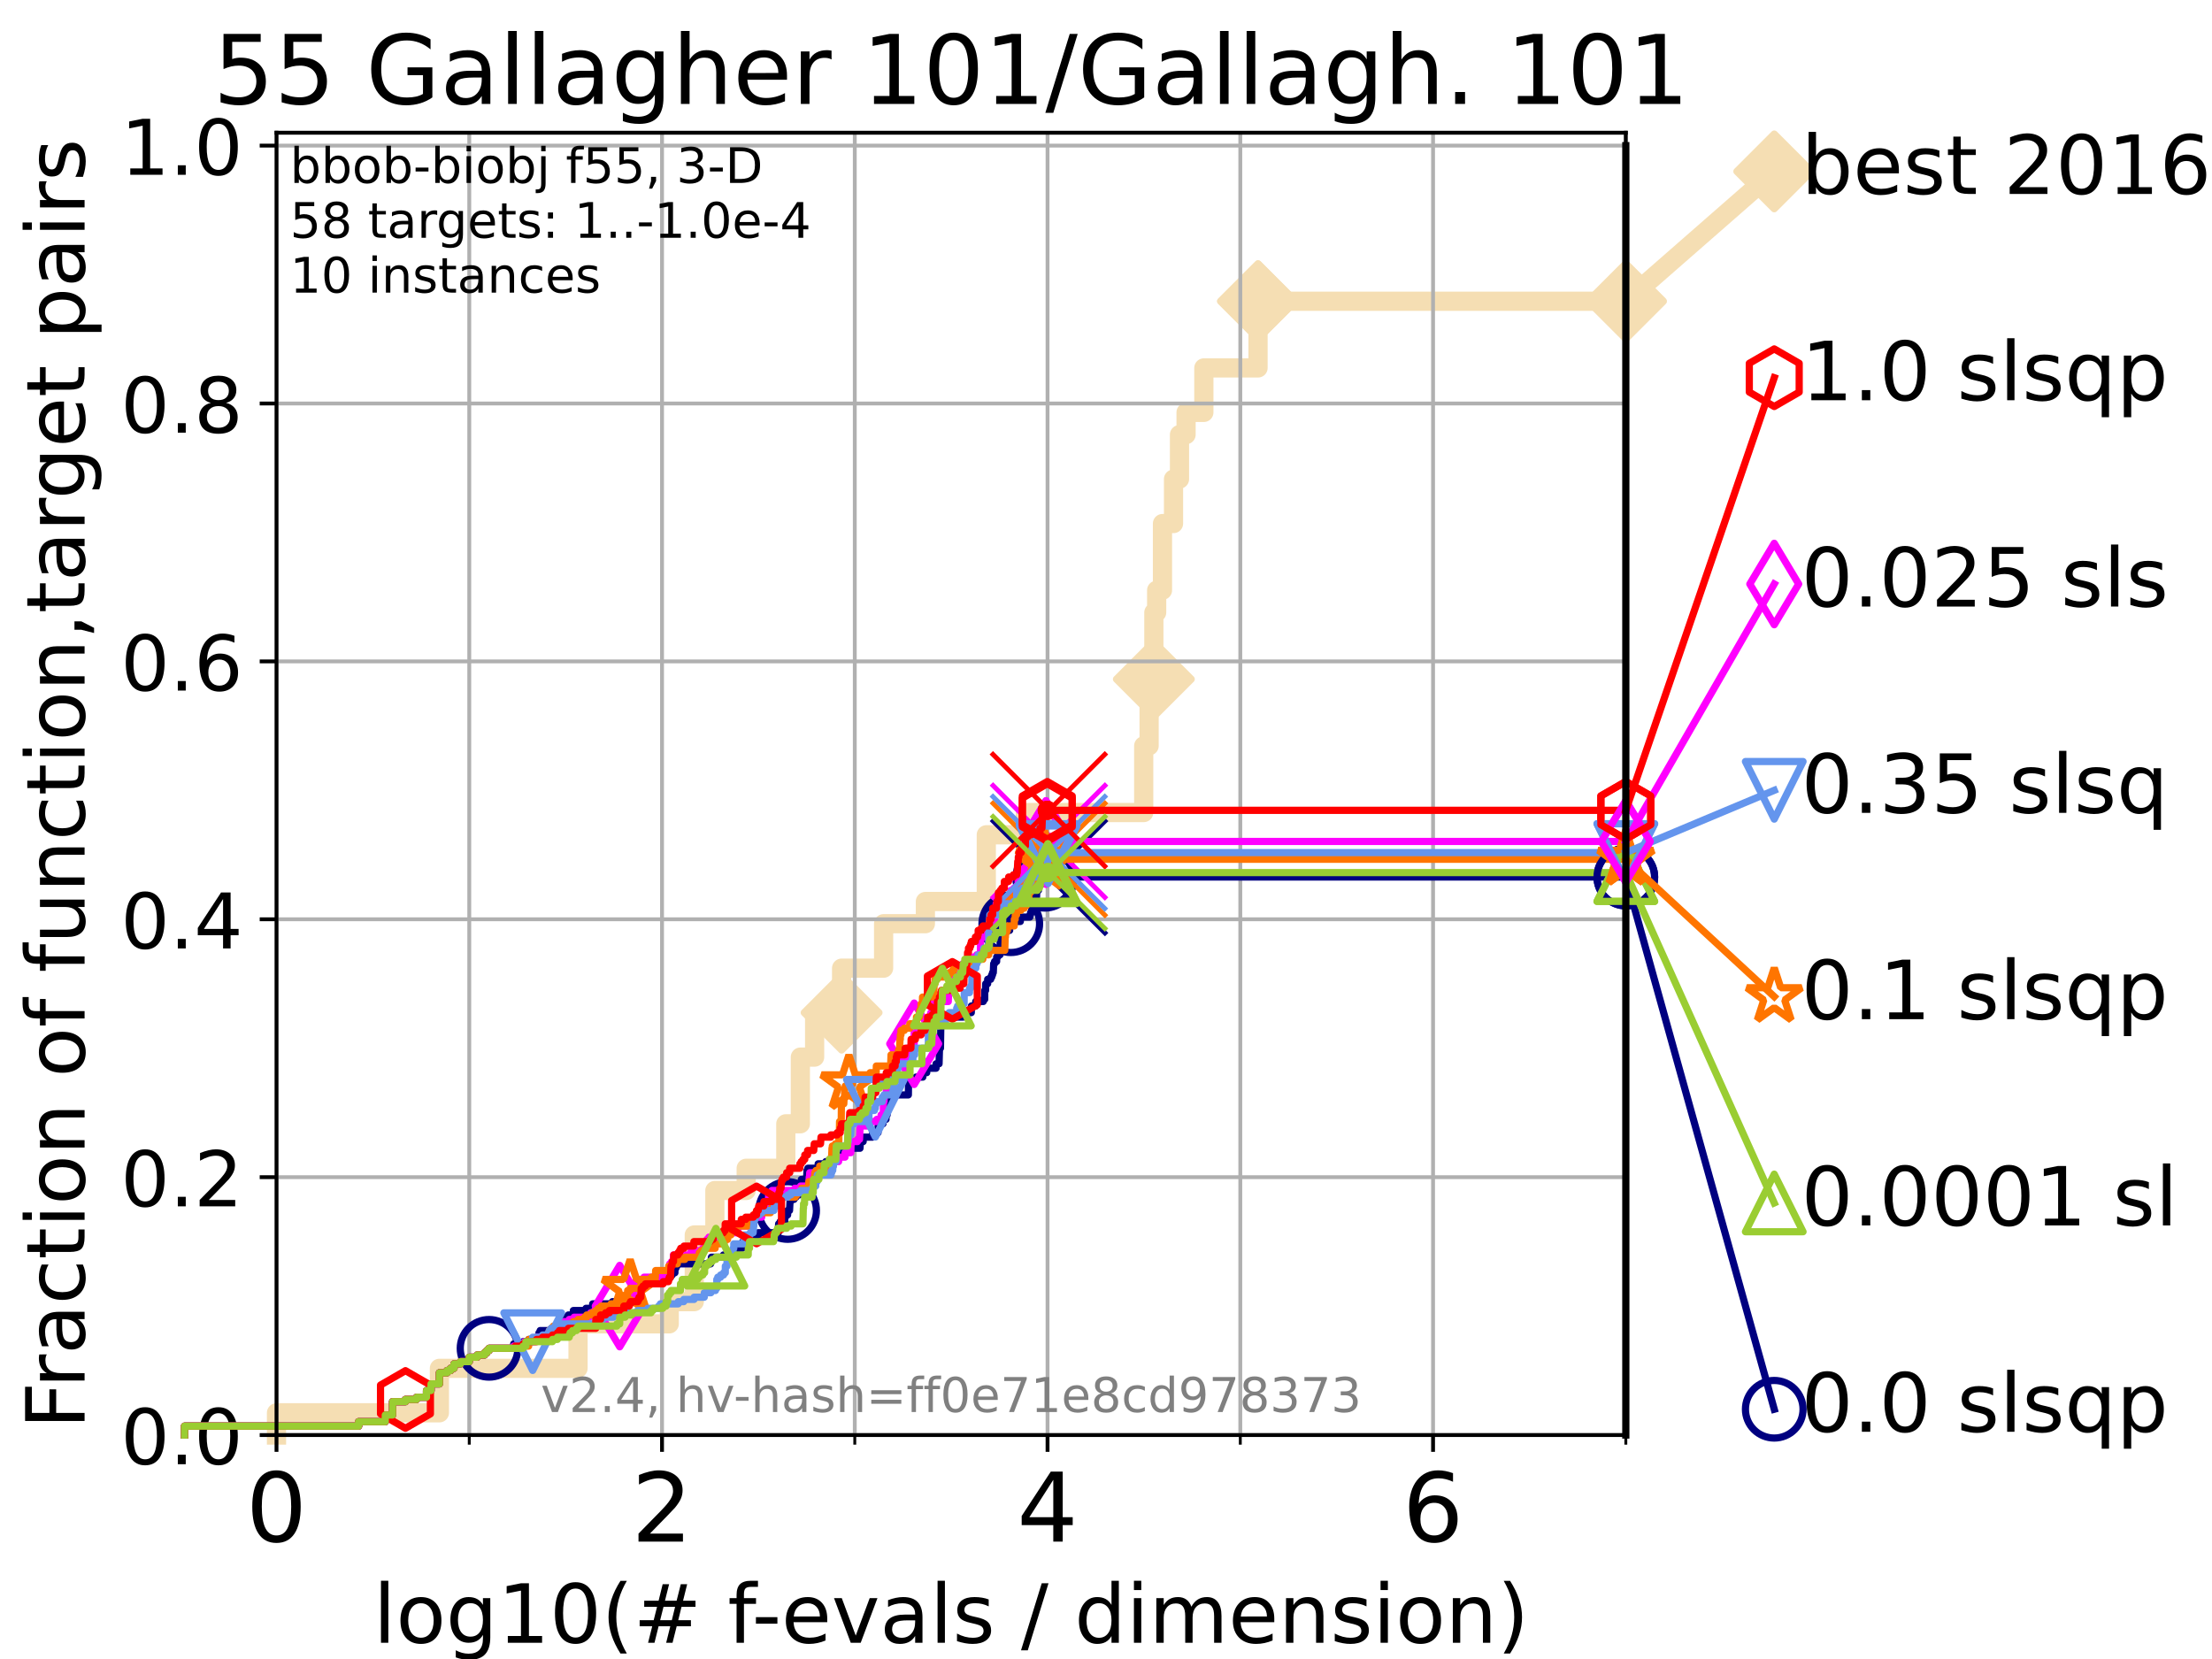 <?xml version="1.0" encoding="utf-8" standalone="no"?>
<!DOCTYPE svg PUBLIC "-//W3C//DTD SVG 1.1//EN"
  "http://www.w3.org/Graphics/SVG/1.1/DTD/svg11.dtd">
<!-- Created with matplotlib (https://matplotlib.org/) -->
<svg height="345.6pt" version="1.1" viewBox="0 0 460.8 345.6" width="460.8pt" xmlns="http://www.w3.org/2000/svg" xmlns:xlink="http://www.w3.org/1999/xlink">
 <defs>
  <style type="text/css">*{stroke-linecap:butt;stroke-linejoin:round;}</style>
 </defs>
 <g id="figure_1">
  <g id="patch_1">
   <path d="M 0 345.6 
L 460.8 345.6 
L 460.8 0 
L 0 0 
z
" style="fill:#ffffff;"/>
  </g>
  <g id="axes_1">
   <g id="patch_2">
    <path d="M 57.6 298.944 
L 338.688 298.944 
L 338.688 27.648 
L 57.6 27.648 
z
" style="fill:#ffffff;"/>
   </g>
   <g id="line2d_1">
    <path d="M 57.6 298.944 
L 57.6 294.313 
L 91.535 294.313 
L 91.535 285.05 
L 120.414 285.05 
L 120.414 275.788 
L 139.414 275.788 
L 139.414 271.157 
L 144.63 271.157 
L 144.63 257.263 
L 148.92 257.263 
L 148.92 248.001 
L 155.446 248.001 
L 155.446 243.37 
L 163.696 243.37 
L 163.696 234.107 
L 166.729 234.107 
L 166.729 220.214 
L 169.702 220.214 
L 169.702 210.951 
L 175.321 210.951 
L 175.321 201.689 
L 184.071 201.689 
L 184.071 192.426 
L 192.778 192.426 
L 192.778 187.795 
L 205.462 187.795 
L 205.462 173.901 
L 213.602 173.901 
L 213.602 169.27 
L 238.254 169.27 
L 238.254 155.377 
L 239.381 155.377 
L 239.381 146.114 
L 239.821 146.114 
L 239.821 141.483 
L 240.369 141.483 
L 240.369 127.589 
L 240.954 127.589 
L 240.954 122.958 
L 242.164 122.958 
L 242.164 109.065 
L 244.465 109.065 
L 244.465 99.802 
L 245.711 99.802 
L 245.711 90.54 
L 247.079 90.54 
L 247.079 85.909 
L 250.785 85.909 
L 250.785 76.646 
L 262.071 76.646 
L 262.071 62.753 
L 338.688 62.753 
" style="fill:none;stroke:#f5deb3;stroke-linecap:square;stroke-width:4;"/>
   </g>
   <g id="line2d_2">
    <defs>
     <path d="M 0 7.778 
L 7.778 0 
L 0 -7.778 
L -7.778 0 
z
" id="mc7cd099a35" style="stroke:#f5deb3;stroke-linejoin:miter;stroke-width:1.5;"/>
    </defs>
    <g>
     <use style="fill:#f5deb3;stroke:#f5deb3;stroke-linejoin:miter;stroke-width:1.5;" x="175.321" xlink:href="#mc7cd099a35" y="210.951"/>
     <use style="fill:#f5deb3;stroke:#f5deb3;stroke-linejoin:miter;stroke-width:1.5;" x="240.369" xlink:href="#mc7cd099a35" y="141.483"/>
     <use style="fill:#f5deb3;stroke:#f5deb3;stroke-linejoin:miter;stroke-width:1.5;" x="262.071" xlink:href="#mc7cd099a35" y="62.753"/>
     <use style="fill:#f5deb3;stroke:#f5deb3;stroke-linejoin:miter;stroke-width:1.5;" x="262.071" xlink:href="#mc7cd099a35" y="62.753"/>
     <use style="fill:#f5deb3;stroke:#f5deb3;stroke-linejoin:miter;stroke-width:1.5;" x="338.688" xlink:href="#mc7cd099a35" y="62.753"/>
    </g>
   </g>
   <g id="line2d_3">
    <path style="fill:none;stroke:#f5deb3;stroke-linecap:square;stroke-width:4;"/>
    <g/>
   </g>
   <g id="line2d_4">
    <path d="M 338.688 62.753 
L 369.608 35.706 
" style="fill:none;stroke:#f5deb3;stroke-linecap:square;stroke-width:4;"/>
    <g>
     <use style="fill:#f5deb3;stroke:#f5deb3;stroke-linejoin:miter;stroke-width:1.5;" x="338.688" xlink:href="#mc7cd099a35" y="62.753"/>
     <use style="fill:#f5deb3;stroke:#f5deb3;stroke-linejoin:miter;stroke-width:1.5;" x="369.608" xlink:href="#mc7cd099a35" y="35.706"/>
    </g>
   </g>
   <g id="matplotlib.axis_1">
    <g id="xtick_1">
     <g id="line2d_5">
      <path clip-path="url(#p1a099b12ee)" d="M 57.6 298.944 
L 57.6 27.648 
" style="fill:none;stroke:#b0b0b0;stroke-linecap:square;stroke-width:0.8;"/>
     </g>
     <g id="line2d_6">
      <defs>
       <path d="M 0 0 
L 0 3.5 
" id="m642d965171" style="stroke:#000000;stroke-width:0.8;"/>
      </defs>
      <g>
       <use style="stroke:#000000;stroke-width:0.8;" x="57.6" xlink:href="#m642d965171" y="298.944"/>
      </g>
     </g>
     <g id="text_1">
      <!-- 0 -->
      <g transform="translate(51.237 321.141)scale(0.2 -0.2)">
       <defs>
        <path d="M 31.781 66.406 
Q 24.172 66.406 20.328 58.906 
Q 16.5 51.422 16.5 36.375 
Q 16.5 21.391 20.328 13.891 
Q 24.172 6.391 31.781 6.391 
Q 39.453 6.391 43.281 13.891 
Q 47.125 21.391 47.125 36.375 
Q 47.125 51.422 43.281 58.906 
Q 39.453 66.406 31.781 66.406 
z
M 31.781 74.219 
Q 44.047 74.219 50.516 64.516 
Q 56.984 54.828 56.984 36.375 
Q 56.984 17.969 50.516 8.266 
Q 44.047 -1.422 31.781 -1.422 
Q 19.531 -1.422 13.062 8.266 
Q 6.594 17.969 6.594 36.375 
Q 6.594 54.828 13.062 64.516 
Q 19.531 74.219 31.781 74.219 
z
" id="DejaVuSans-48"/>
       </defs>
       <use xlink:href="#DejaVuSans-48"/>
      </g>
     </g>
    </g>
    <g id="xtick_2">
     <g id="line2d_7">
      <path clip-path="url(#p1a099b12ee)" d="M 137.911 298.944 
L 137.911 27.648 
" style="fill:none;stroke:#b0b0b0;stroke-linecap:square;stroke-width:0.8;"/>
     </g>
     <g id="line2d_8">
      <g>
       <use style="stroke:#000000;stroke-width:0.8;" x="137.911" xlink:href="#m642d965171" y="298.944"/>
      </g>
     </g>
     <g id="text_2">
      <!-- 2 -->
      <g transform="translate(131.548 321.141)scale(0.2 -0.2)">
       <defs>
        <path d="M 19.188 8.297 
L 53.609 8.297 
L 53.609 0 
L 7.328 0 
L 7.328 8.297 
Q 12.938 14.109 22.625 23.891 
Q 32.328 33.688 34.812 36.531 
Q 39.547 41.844 41.422 45.531 
Q 43.312 49.219 43.312 52.781 
Q 43.312 58.594 39.234 62.25 
Q 35.156 65.922 28.609 65.922 
Q 23.969 65.922 18.812 64.312 
Q 13.672 62.703 7.812 59.422 
L 7.812 69.391 
Q 13.766 71.781 18.938 73 
Q 24.125 74.219 28.422 74.219 
Q 39.75 74.219 46.484 68.547 
Q 53.219 62.891 53.219 53.422 
Q 53.219 48.922 51.531 44.891 
Q 49.859 40.875 45.406 35.406 
Q 44.188 33.984 37.641 27.219 
Q 31.109 20.453 19.188 8.297 
z
" id="DejaVuSans-50"/>
       </defs>
       <use xlink:href="#DejaVuSans-50"/>
      </g>
     </g>
    </g>
    <g id="xtick_3">
     <g id="line2d_9">
      <path clip-path="url(#p1a099b12ee)" d="M 218.222 298.944 
L 218.222 27.648 
" style="fill:none;stroke:#b0b0b0;stroke-linecap:square;stroke-width:0.8;"/>
     </g>
     <g id="line2d_10">
      <g>
       <use style="stroke:#000000;stroke-width:0.8;" x="218.222" xlink:href="#m642d965171" y="298.944"/>
      </g>
     </g>
     <g id="text_3">
      <!-- 4 -->
      <g transform="translate(211.859 321.141)scale(0.2 -0.2)">
       <defs>
        <path d="M 37.797 64.312 
L 12.891 25.391 
L 37.797 25.391 
z
M 35.203 72.906 
L 47.609 72.906 
L 47.609 25.391 
L 58.016 25.391 
L 58.016 17.188 
L 47.609 17.188 
L 47.609 0 
L 37.797 0 
L 37.797 17.188 
L 4.891 17.188 
L 4.891 26.703 
z
" id="DejaVuSans-52"/>
       </defs>
       <use xlink:href="#DejaVuSans-52"/>
      </g>
     </g>
    </g>
    <g id="xtick_4">
     <g id="line2d_11">
      <path clip-path="url(#p1a099b12ee)" d="M 298.533 298.944 
L 298.533 27.648 
" style="fill:none;stroke:#b0b0b0;stroke-linecap:square;stroke-width:0.8;"/>
     </g>
     <g id="line2d_12">
      <g>
       <use style="stroke:#000000;stroke-width:0.8;" x="298.533" xlink:href="#m642d965171" y="298.944"/>
      </g>
     </g>
     <g id="text_4">
      <!-- 6 -->
      <g transform="translate(292.17 321.141)scale(0.2 -0.2)">
       <defs>
        <path d="M 33.016 40.375 
Q 26.375 40.375 22.484 35.828 
Q 18.609 31.297 18.609 23.391 
Q 18.609 15.531 22.484 10.953 
Q 26.375 6.391 33.016 6.391 
Q 39.656 6.391 43.531 10.953 
Q 47.406 15.531 47.406 23.391 
Q 47.406 31.297 43.531 35.828 
Q 39.656 40.375 33.016 40.375 
z
M 52.594 71.297 
L 52.594 62.312 
Q 48.875 64.062 45.094 64.984 
Q 41.312 65.922 37.594 65.922 
Q 27.828 65.922 22.672 59.328 
Q 17.531 52.734 16.797 39.406 
Q 19.672 43.656 24.016 45.922 
Q 28.375 48.188 33.594 48.188 
Q 44.578 48.188 50.953 41.516 
Q 57.328 34.859 57.328 23.391 
Q 57.328 12.156 50.688 5.359 
Q 44.047 -1.422 33.016 -1.422 
Q 20.359 -1.422 13.672 8.266 
Q 6.984 17.969 6.984 36.375 
Q 6.984 53.656 15.188 63.938 
Q 23.391 74.219 37.203 74.219 
Q 40.922 74.219 44.703 73.484 
Q 48.484 72.75 52.594 71.297 
z
" id="DejaVuSans-54"/>
       </defs>
       <use xlink:href="#DejaVuSans-54"/>
      </g>
     </g>
    </g>
    <g id="xtick_5">
     <g id="line2d_13">
      <path clip-path="url(#p1a099b12ee)" d="M 97.755 298.944 
L 97.755 27.648 
" style="fill:none;stroke:#b0b0b0;stroke-linecap:square;stroke-width:0.8;"/>
     </g>
     <g id="line2d_14">
      <defs>
       <path d="M 0 0 
L 0 2 
" id="m7d3595fb4f" style="stroke:#000000;stroke-width:0.6;"/>
      </defs>
      <g>
       <use style="stroke:#000000;stroke-width:0.6;" x="97.755" xlink:href="#m7d3595fb4f" y="298.944"/>
      </g>
     </g>
    </g>
    <g id="xtick_6">
     <g id="line2d_15">
      <path clip-path="url(#p1a099b12ee)" d="M 178.066 298.944 
L 178.066 27.648 
" style="fill:none;stroke:#b0b0b0;stroke-linecap:square;stroke-width:0.8;"/>
     </g>
     <g id="line2d_16">
      <g>
       <use style="stroke:#000000;stroke-width:0.6;" x="178.066" xlink:href="#m7d3595fb4f" y="298.944"/>
      </g>
     </g>
    </g>
    <g id="xtick_7">
     <g id="line2d_17">
      <path clip-path="url(#p1a099b12ee)" d="M 258.377 298.944 
L 258.377 27.648 
" style="fill:none;stroke:#b0b0b0;stroke-linecap:square;stroke-width:0.8;"/>
     </g>
     <g id="line2d_18">
      <g>
       <use style="stroke:#000000;stroke-width:0.6;" x="258.377" xlink:href="#m7d3595fb4f" y="298.944"/>
      </g>
     </g>
    </g>
    <g id="xtick_8">
     <g id="line2d_19">
      <path clip-path="url(#p1a099b12ee)" d="M 338.688 298.944 
L 338.688 27.648 
" style="fill:none;stroke:#b0b0b0;stroke-linecap:square;stroke-width:0.8;"/>
     </g>
     <g id="line2d_20">
      <g>
       <use style="stroke:#000000;stroke-width:0.6;" x="338.688" xlink:href="#m7d3595fb4f" y="298.944"/>
      </g>
     </g>
    </g>
    <g id="text_5">
     <!-- log10(# f-evals / dimension) -->
     <g transform="translate(77.764 342.218)scale(0.17 -0.17)">
      <defs>
       <path d="M 9.422 75.984 
L 18.406 75.984 
L 18.406 0 
L 9.422 0 
z
" id="DejaVuSans-108"/>
       <path d="M 30.609 48.391 
Q 23.391 48.391 19.188 42.75 
Q 14.984 37.109 14.984 27.297 
Q 14.984 17.484 19.156 11.844 
Q 23.344 6.203 30.609 6.203 
Q 37.797 6.203 41.984 11.859 
Q 46.188 17.531 46.188 27.297 
Q 46.188 37.016 41.984 42.703 
Q 37.797 48.391 30.609 48.391 
z
M 30.609 56 
Q 42.328 56 49.016 48.375 
Q 55.719 40.766 55.719 27.297 
Q 55.719 13.875 49.016 6.219 
Q 42.328 -1.422 30.609 -1.422 
Q 18.844 -1.422 12.172 6.219 
Q 5.516 13.875 5.516 27.297 
Q 5.516 40.766 12.172 48.375 
Q 18.844 56 30.609 56 
z
" id="DejaVuSans-111"/>
       <path d="M 45.406 27.984 
Q 45.406 37.75 41.375 43.109 
Q 37.359 48.484 30.078 48.484 
Q 22.859 48.484 18.828 43.109 
Q 14.797 37.75 14.797 27.984 
Q 14.797 18.266 18.828 12.891 
Q 22.859 7.516 30.078 7.516 
Q 37.359 7.516 41.375 12.891 
Q 45.406 18.266 45.406 27.984 
z
M 54.391 6.781 
Q 54.391 -7.172 48.188 -13.984 
Q 42 -20.797 29.203 -20.797 
Q 24.469 -20.797 20.266 -20.094 
Q 16.062 -19.391 12.109 -17.922 
L 12.109 -9.188 
Q 16.062 -11.328 19.922 -12.344 
Q 23.781 -13.375 27.781 -13.375 
Q 36.625 -13.375 41.016 -8.766 
Q 45.406 -4.156 45.406 5.172 
L 45.406 9.625 
Q 42.625 4.781 38.281 2.391 
Q 33.938 0 27.875 0 
Q 17.828 0 11.672 7.656 
Q 5.516 15.328 5.516 27.984 
Q 5.516 40.672 11.672 48.328 
Q 17.828 56 27.875 56 
Q 33.938 56 38.281 53.609 
Q 42.625 51.219 45.406 46.391 
L 45.406 54.688 
L 54.391 54.688 
z
" id="DejaVuSans-103"/>
       <path d="M 12.406 8.297 
L 28.516 8.297 
L 28.516 63.922 
L 10.984 60.406 
L 10.984 69.391 
L 28.422 72.906 
L 38.281 72.906 
L 38.281 8.297 
L 54.391 8.297 
L 54.391 0 
L 12.406 0 
z
" id="DejaVuSans-49"/>
       <path d="M 31 75.875 
Q 24.469 64.656 21.281 53.656 
Q 18.109 42.672 18.109 31.391 
Q 18.109 20.125 21.312 9.062 
Q 24.516 -2 31 -13.188 
L 23.188 -13.188 
Q 15.875 -1.703 12.234 9.375 
Q 8.594 20.453 8.594 31.391 
Q 8.594 42.281 12.203 53.312 
Q 15.828 64.359 23.188 75.875 
z
" id="DejaVuSans-40"/>
       <path d="M 51.125 44 
L 36.922 44 
L 32.812 27.688 
L 47.125 27.688 
z
M 43.797 71.781 
L 38.719 51.516 
L 52.984 51.516 
L 58.109 71.781 
L 65.922 71.781 
L 60.891 51.516 
L 76.125 51.516 
L 76.125 44 
L 58.984 44 
L 54.984 27.688 
L 70.516 27.688 
L 70.516 20.219 
L 53.078 20.219 
L 48 0 
L 40.188 0 
L 45.219 20.219 
L 30.906 20.219 
L 25.875 0 
L 18.016 0 
L 23.094 20.219 
L 7.719 20.219 
L 7.719 27.688 
L 24.906 27.688 
L 29 44 
L 13.281 44 
L 13.281 51.516 
L 30.906 51.516 
L 35.891 71.781 
z
" id="DejaVuSans-35"/>
       <path id="DejaVuSans-32"/>
       <path d="M 37.109 75.984 
L 37.109 68.5 
L 28.516 68.5 
Q 23.688 68.5 21.797 66.547 
Q 19.922 64.594 19.922 59.516 
L 19.922 54.688 
L 34.719 54.688 
L 34.719 47.703 
L 19.922 47.703 
L 19.922 0 
L 10.891 0 
L 10.891 47.703 
L 2.297 47.703 
L 2.297 54.688 
L 10.891 54.688 
L 10.891 58.5 
Q 10.891 67.625 15.141 71.797 
Q 19.391 75.984 28.609 75.984 
z
" id="DejaVuSans-102"/>
       <path d="M 4.891 31.391 
L 31.203 31.391 
L 31.203 23.391 
L 4.891 23.391 
z
" id="DejaVuSans-45"/>
       <path d="M 56.203 29.594 
L 56.203 25.203 
L 14.891 25.203 
Q 15.484 15.922 20.484 11.062 
Q 25.484 6.203 34.422 6.203 
Q 39.594 6.203 44.453 7.469 
Q 49.312 8.734 54.109 11.281 
L 54.109 2.781 
Q 49.266 0.734 44.188 -0.344 
Q 39.109 -1.422 33.891 -1.422 
Q 20.797 -1.422 13.156 6.188 
Q 5.516 13.812 5.516 26.812 
Q 5.516 40.234 12.766 48.109 
Q 20.016 56 32.328 56 
Q 43.359 56 49.781 48.891 
Q 56.203 41.797 56.203 29.594 
z
M 47.219 32.234 
Q 47.125 39.594 43.094 43.984 
Q 39.062 48.391 32.422 48.391 
Q 24.906 48.391 20.391 44.141 
Q 15.875 39.891 15.188 32.172 
z
" id="DejaVuSans-101"/>
       <path d="M 2.984 54.688 
L 12.5 54.688 
L 29.594 8.797 
L 46.688 54.688 
L 56.203 54.688 
L 35.688 0 
L 23.484 0 
z
" id="DejaVuSans-118"/>
       <path d="M 34.281 27.484 
Q 23.391 27.484 19.188 25 
Q 14.984 22.516 14.984 16.5 
Q 14.984 11.719 18.141 8.906 
Q 21.297 6.109 26.703 6.109 
Q 34.188 6.109 38.703 11.406 
Q 43.219 16.703 43.219 25.484 
L 43.219 27.484 
z
M 52.203 31.203 
L 52.203 0 
L 43.219 0 
L 43.219 8.297 
Q 40.141 3.328 35.547 0.953 
Q 30.953 -1.422 24.312 -1.422 
Q 15.922 -1.422 10.953 3.297 
Q 6 8.016 6 15.922 
Q 6 25.141 12.172 29.828 
Q 18.359 34.516 30.609 34.516 
L 43.219 34.516 
L 43.219 35.406 
Q 43.219 41.609 39.141 45 
Q 35.062 48.391 27.688 48.391 
Q 23 48.391 18.547 47.266 
Q 14.109 46.141 10.016 43.891 
L 10.016 52.203 
Q 14.938 54.109 19.578 55.047 
Q 24.219 56 28.609 56 
Q 40.484 56 46.344 49.844 
Q 52.203 43.703 52.203 31.203 
z
" id="DejaVuSans-97"/>
       <path d="M 44.281 53.078 
L 44.281 44.578 
Q 40.484 46.531 36.375 47.5 
Q 32.281 48.484 27.875 48.484 
Q 21.188 48.484 17.844 46.438 
Q 14.5 44.391 14.5 40.281 
Q 14.5 37.156 16.891 35.375 
Q 19.281 33.594 26.516 31.984 
L 29.594 31.297 
Q 39.156 29.25 43.188 25.516 
Q 47.219 21.781 47.219 15.094 
Q 47.219 7.469 41.188 3.016 
Q 35.156 -1.422 24.609 -1.422 
Q 20.219 -1.422 15.453 -0.562 
Q 10.688 0.297 5.422 2 
L 5.422 11.281 
Q 10.406 8.688 15.234 7.391 
Q 20.062 6.109 24.812 6.109 
Q 31.156 6.109 34.562 8.281 
Q 37.984 10.453 37.984 14.406 
Q 37.984 18.062 35.516 20.016 
Q 33.062 21.969 24.703 23.781 
L 21.578 24.516 
Q 13.234 26.266 9.516 29.906 
Q 5.812 33.547 5.812 39.891 
Q 5.812 47.609 11.281 51.797 
Q 16.75 56 26.812 56 
Q 31.781 56 36.172 55.266 
Q 40.578 54.547 44.281 53.078 
z
" id="DejaVuSans-115"/>
       <path d="M 25.391 72.906 
L 33.688 72.906 
L 8.297 -9.281 
L 0 -9.281 
z
" id="DejaVuSans-47"/>
       <path d="M 45.406 46.391 
L 45.406 75.984 
L 54.391 75.984 
L 54.391 0 
L 45.406 0 
L 45.406 8.203 
Q 42.578 3.328 38.25 0.953 
Q 33.938 -1.422 27.875 -1.422 
Q 17.969 -1.422 11.734 6.484 
Q 5.516 14.406 5.516 27.297 
Q 5.516 40.188 11.734 48.094 
Q 17.969 56 27.875 56 
Q 33.938 56 38.25 53.625 
Q 42.578 51.266 45.406 46.391 
z
M 14.797 27.297 
Q 14.797 17.391 18.875 11.75 
Q 22.953 6.109 30.078 6.109 
Q 37.203 6.109 41.297 11.75 
Q 45.406 17.391 45.406 27.297 
Q 45.406 37.203 41.297 42.844 
Q 37.203 48.484 30.078 48.484 
Q 22.953 48.484 18.875 42.844 
Q 14.797 37.203 14.797 27.297 
z
" id="DejaVuSans-100"/>
       <path d="M 9.422 54.688 
L 18.406 54.688 
L 18.406 0 
L 9.422 0 
z
M 9.422 75.984 
L 18.406 75.984 
L 18.406 64.594 
L 9.422 64.594 
z
" id="DejaVuSans-105"/>
       <path d="M 52 44.188 
Q 55.375 50.25 60.062 53.125 
Q 64.75 56 71.094 56 
Q 79.641 56 84.281 50.016 
Q 88.922 44.047 88.922 33.016 
L 88.922 0 
L 79.891 0 
L 79.891 32.719 
Q 79.891 40.578 77.094 44.375 
Q 74.312 48.188 68.609 48.188 
Q 61.625 48.188 57.562 43.547 
Q 53.516 38.922 53.516 30.906 
L 53.516 0 
L 44.484 0 
L 44.484 32.719 
Q 44.484 40.625 41.703 44.406 
Q 38.922 48.188 33.109 48.188 
Q 26.219 48.188 22.156 43.531 
Q 18.109 38.875 18.109 30.906 
L 18.109 0 
L 9.078 0 
L 9.078 54.688 
L 18.109 54.688 
L 18.109 46.188 
Q 21.188 51.219 25.484 53.609 
Q 29.781 56 35.688 56 
Q 41.656 56 45.828 52.969 
Q 50 49.953 52 44.188 
z
" id="DejaVuSans-109"/>
       <path d="M 54.891 33.016 
L 54.891 0 
L 45.906 0 
L 45.906 32.719 
Q 45.906 40.484 42.875 44.328 
Q 39.844 48.188 33.797 48.188 
Q 26.516 48.188 22.312 43.547 
Q 18.109 38.922 18.109 30.906 
L 18.109 0 
L 9.078 0 
L 9.078 54.688 
L 18.109 54.688 
L 18.109 46.188 
Q 21.344 51.125 25.703 53.562 
Q 30.078 56 35.797 56 
Q 45.219 56 50.047 50.172 
Q 54.891 44.344 54.891 33.016 
z
" id="DejaVuSans-110"/>
       <path d="M 8.016 75.875 
L 15.828 75.875 
Q 23.141 64.359 26.781 53.312 
Q 30.422 42.281 30.422 31.391 
Q 30.422 20.453 26.781 9.375 
Q 23.141 -1.703 15.828 -13.188 
L 8.016 -13.188 
Q 14.5 -2 17.703 9.062 
Q 20.906 20.125 20.906 31.391 
Q 20.906 42.672 17.703 53.656 
Q 14.5 64.656 8.016 75.875 
z
" id="DejaVuSans-41"/>
      </defs>
      <use xlink:href="#DejaVuSans-108"/>
      <use x="27.783" xlink:href="#DejaVuSans-111"/>
      <use x="88.965" xlink:href="#DejaVuSans-103"/>
      <use x="152.441" xlink:href="#DejaVuSans-49"/>
      <use x="216.064" xlink:href="#DejaVuSans-48"/>
      <use x="279.688" xlink:href="#DejaVuSans-40"/>
      <use x="318.701" xlink:href="#DejaVuSans-35"/>
      <use x="402.49" xlink:href="#DejaVuSans-32"/>
      <use x="434.277" xlink:href="#DejaVuSans-102"/>
      <use x="463.982" xlink:href="#DejaVuSans-45"/>
      <use x="500.066" xlink:href="#DejaVuSans-101"/>
      <use x="561.59" xlink:href="#DejaVuSans-118"/>
      <use x="620.77" xlink:href="#DejaVuSans-97"/>
      <use x="682.049" xlink:href="#DejaVuSans-108"/>
      <use x="709.832" xlink:href="#DejaVuSans-115"/>
      <use x="761.932" xlink:href="#DejaVuSans-32"/>
      <use x="793.719" xlink:href="#DejaVuSans-47"/>
      <use x="827.41" xlink:href="#DejaVuSans-32"/>
      <use x="859.197" xlink:href="#DejaVuSans-100"/>
      <use x="922.674" xlink:href="#DejaVuSans-105"/>
      <use x="950.457" xlink:href="#DejaVuSans-109"/>
      <use x="1047.869" xlink:href="#DejaVuSans-101"/>
      <use x="1109.393" xlink:href="#DejaVuSans-110"/>
      <use x="1172.771" xlink:href="#DejaVuSans-115"/>
      <use x="1224.871" xlink:href="#DejaVuSans-105"/>
      <use x="1252.654" xlink:href="#DejaVuSans-111"/>
      <use x="1313.836" xlink:href="#DejaVuSans-110"/>
      <use x="1377.215" xlink:href="#DejaVuSans-41"/>
     </g>
    </g>
   </g>
   <g id="matplotlib.axis_2">
    <g id="ytick_1">
     <g id="line2d_21">
      <path clip-path="url(#p1a099b12ee)" d="M 57.6 298.944 
L 338.688 298.944 
" style="fill:none;stroke:#b0b0b0;stroke-linecap:square;stroke-width:0.8;"/>
     </g>
     <g id="line2d_22">
      <defs>
       <path d="M 0 0 
L -3.5 0 
" id="mb20cbef957" style="stroke:#000000;stroke-width:0.8;"/>
      </defs>
      <g>
       <use style="stroke:#000000;stroke-width:0.8;" x="57.6" xlink:href="#mb20cbef957" y="298.944"/>
      </g>
     </g>
     <g id="text_6">
      <!-- 0.0 -->
      <g transform="translate(25.155 305.023)scale(0.16 -0.16)">
       <defs>
        <path d="M 10.688 12.406 
L 21 12.406 
L 21 0 
L 10.688 0 
z
" id="DejaVuSans-46"/>
       </defs>
       <use xlink:href="#DejaVuSans-48"/>
       <use x="63.623" xlink:href="#DejaVuSans-46"/>
       <use x="95.41" xlink:href="#DejaVuSans-48"/>
      </g>
     </g>
    </g>
    <g id="ytick_2">
     <g id="line2d_23">
      <path clip-path="url(#p1a099b12ee)" d="M 57.6 245.222 
L 338.688 245.222 
" style="fill:none;stroke:#b0b0b0;stroke-linecap:square;stroke-width:0.8;"/>
     </g>
     <g id="line2d_24">
      <g>
       <use style="stroke:#000000;stroke-width:0.8;" x="57.6" xlink:href="#mb20cbef957" y="245.222"/>
      </g>
     </g>
     <g id="text_7">
      <!-- 0.2 -->
      <g transform="translate(25.155 251.301)scale(0.16 -0.16)">
       <use xlink:href="#DejaVuSans-48"/>
       <use x="63.623" xlink:href="#DejaVuSans-46"/>
       <use x="95.41" xlink:href="#DejaVuSans-50"/>
      </g>
     </g>
    </g>
    <g id="ytick_3">
     <g id="line2d_25">
      <path clip-path="url(#p1a099b12ee)" d="M 57.6 191.5 
L 338.688 191.5 
" style="fill:none;stroke:#b0b0b0;stroke-linecap:square;stroke-width:0.8;"/>
     </g>
     <g id="line2d_26">
      <g>
       <use style="stroke:#000000;stroke-width:0.8;" x="57.6" xlink:href="#mb20cbef957" y="191.5"/>
      </g>
     </g>
     <g id="text_8">
      <!-- 0.4 -->
      <g transform="translate(25.155 197.579)scale(0.16 -0.16)">
       <use xlink:href="#DejaVuSans-48"/>
       <use x="63.623" xlink:href="#DejaVuSans-46"/>
       <use x="95.41" xlink:href="#DejaVuSans-52"/>
      </g>
     </g>
    </g>
    <g id="ytick_4">
     <g id="line2d_27">
      <path clip-path="url(#p1a099b12ee)" d="M 57.6 137.778 
L 338.688 137.778 
" style="fill:none;stroke:#b0b0b0;stroke-linecap:square;stroke-width:0.8;"/>
     </g>
     <g id="line2d_28">
      <g>
       <use style="stroke:#000000;stroke-width:0.8;" x="57.6" xlink:href="#mb20cbef957" y="137.778"/>
      </g>
     </g>
     <g id="text_9">
      <!-- 0.6 -->
      <g transform="translate(25.155 143.857)scale(0.16 -0.16)">
       <use xlink:href="#DejaVuSans-48"/>
       <use x="63.623" xlink:href="#DejaVuSans-46"/>
       <use x="95.41" xlink:href="#DejaVuSans-54"/>
      </g>
     </g>
    </g>
    <g id="ytick_5">
     <g id="line2d_29">
      <path clip-path="url(#p1a099b12ee)" d="M 57.6 84.056 
L 338.688 84.056 
" style="fill:none;stroke:#b0b0b0;stroke-linecap:square;stroke-width:0.8;"/>
     </g>
     <g id="line2d_30">
      <g>
       <use style="stroke:#000000;stroke-width:0.8;" x="57.6" xlink:href="#mb20cbef957" y="84.056"/>
      </g>
     </g>
     <g id="text_10">
      <!-- 0.8 -->
      <g transform="translate(25.155 90.135)scale(0.16 -0.16)">
       <defs>
        <path d="M 31.781 34.625 
Q 24.75 34.625 20.719 30.859 
Q 16.703 27.094 16.703 20.516 
Q 16.703 13.922 20.719 10.156 
Q 24.75 6.391 31.781 6.391 
Q 38.812 6.391 42.859 10.172 
Q 46.922 13.969 46.922 20.516 
Q 46.922 27.094 42.891 30.859 
Q 38.875 34.625 31.781 34.625 
z
M 21.922 38.812 
Q 15.578 40.375 12.031 44.719 
Q 8.5 49.078 8.5 55.328 
Q 8.5 64.062 14.719 69.141 
Q 20.953 74.219 31.781 74.219 
Q 42.672 74.219 48.875 69.141 
Q 55.078 64.062 55.078 55.328 
Q 55.078 49.078 51.531 44.719 
Q 48 40.375 41.703 38.812 
Q 48.828 37.156 52.797 32.312 
Q 56.781 27.484 56.781 20.516 
Q 56.781 9.906 50.312 4.234 
Q 43.844 -1.422 31.781 -1.422 
Q 19.734 -1.422 13.25 4.234 
Q 6.781 9.906 6.781 20.516 
Q 6.781 27.484 10.781 32.312 
Q 14.797 37.156 21.922 38.812 
z
M 18.312 54.391 
Q 18.312 48.734 21.844 45.562 
Q 25.391 42.391 31.781 42.391 
Q 38.141 42.391 41.719 45.562 
Q 45.312 48.734 45.312 54.391 
Q 45.312 60.062 41.719 63.234 
Q 38.141 66.406 31.781 66.406 
Q 25.391 66.406 21.844 63.234 
Q 18.312 60.062 18.312 54.391 
z
" id="DejaVuSans-56"/>
       </defs>
       <use xlink:href="#DejaVuSans-48"/>
       <use x="63.623" xlink:href="#DejaVuSans-46"/>
       <use x="95.41" xlink:href="#DejaVuSans-56"/>
      </g>
     </g>
    </g>
    <g id="ytick_6">
     <g id="line2d_31">
      <path clip-path="url(#p1a099b12ee)" d="M 57.6 30.334 
L 338.688 30.334 
" style="fill:none;stroke:#b0b0b0;stroke-linecap:square;stroke-width:0.8;"/>
     </g>
     <g id="line2d_32">
      <g>
       <use style="stroke:#000000;stroke-width:0.8;" x="57.6" xlink:href="#mb20cbef957" y="30.334"/>
      </g>
     </g>
     <g id="text_11">
      <!-- 1.0 -->
      <g transform="translate(25.155 36.413)scale(0.16 -0.16)">
       <use xlink:href="#DejaVuSans-49"/>
       <use x="63.623" xlink:href="#DejaVuSans-46"/>
       <use x="95.41" xlink:href="#DejaVuSans-48"/>
      </g>
     </g>
    </g>
    <g id="text_12">
     <!-- Fraction of function,target pairs -->
     <g transform="translate(17.62 297.681)rotate(-90)scale(0.17 -0.17)">
      <defs>
       <path d="M 9.812 72.906 
L 51.703 72.906 
L 51.703 64.594 
L 19.672 64.594 
L 19.672 43.109 
L 48.578 43.109 
L 48.578 34.812 
L 19.672 34.812 
L 19.672 0 
L 9.812 0 
z
" id="DejaVuSans-70"/>
       <path d="M 41.109 46.297 
Q 39.594 47.172 37.812 47.578 
Q 36.031 48 33.891 48 
Q 26.266 48 22.188 43.047 
Q 18.109 38.094 18.109 28.812 
L 18.109 0 
L 9.078 0 
L 9.078 54.688 
L 18.109 54.688 
L 18.109 46.188 
Q 20.953 51.172 25.484 53.578 
Q 30.031 56 36.531 56 
Q 37.453 56 38.578 55.875 
Q 39.703 55.766 41.062 55.516 
z
" id="DejaVuSans-114"/>
       <path d="M 48.781 52.594 
L 48.781 44.188 
Q 44.969 46.297 41.141 47.344 
Q 37.312 48.391 33.406 48.391 
Q 24.656 48.391 19.812 42.844 
Q 14.984 37.312 14.984 27.297 
Q 14.984 17.281 19.812 11.734 
Q 24.656 6.203 33.406 6.203 
Q 37.312 6.203 41.141 7.25 
Q 44.969 8.297 48.781 10.406 
L 48.781 2.094 
Q 45.016 0.344 40.984 -0.531 
Q 36.969 -1.422 32.422 -1.422 
Q 20.062 -1.422 12.781 6.344 
Q 5.516 14.109 5.516 27.297 
Q 5.516 40.672 12.859 48.328 
Q 20.219 56 33.016 56 
Q 37.156 56 41.109 55.141 
Q 45.062 54.297 48.781 52.594 
z
" id="DejaVuSans-99"/>
       <path d="M 18.312 70.219 
L 18.312 54.688 
L 36.812 54.688 
L 36.812 47.703 
L 18.312 47.703 
L 18.312 18.016 
Q 18.312 11.328 20.141 9.422 
Q 21.969 7.516 27.594 7.516 
L 36.812 7.516 
L 36.812 0 
L 27.594 0 
Q 17.188 0 13.234 3.875 
Q 9.281 7.766 9.281 18.016 
L 9.281 47.703 
L 2.688 47.703 
L 2.688 54.688 
L 9.281 54.688 
L 9.281 70.219 
z
" id="DejaVuSans-116"/>
       <path d="M 8.5 21.578 
L 8.5 54.688 
L 17.484 54.688 
L 17.484 21.922 
Q 17.484 14.156 20.5 10.266 
Q 23.531 6.391 29.594 6.391 
Q 36.859 6.391 41.078 11.031 
Q 45.312 15.672 45.312 23.688 
L 45.312 54.688 
L 54.297 54.688 
L 54.297 0 
L 45.312 0 
L 45.312 8.406 
Q 42.047 3.422 37.719 1 
Q 33.406 -1.422 27.688 -1.422 
Q 18.266 -1.422 13.375 4.438 
Q 8.5 10.297 8.5 21.578 
z
M 31.109 56 
z
" id="DejaVuSans-117"/>
       <path d="M 11.719 12.406 
L 22.016 12.406 
L 22.016 4 
L 14.016 -11.625 
L 7.719 -11.625 
L 11.719 4 
z
" id="DejaVuSans-44"/>
       <path d="M 18.109 8.203 
L 18.109 -20.797 
L 9.078 -20.797 
L 9.078 54.688 
L 18.109 54.688 
L 18.109 46.391 
Q 20.953 51.266 25.266 53.625 
Q 29.594 56 35.594 56 
Q 45.562 56 51.781 48.094 
Q 58.016 40.188 58.016 27.297 
Q 58.016 14.406 51.781 6.484 
Q 45.562 -1.422 35.594 -1.422 
Q 29.594 -1.422 25.266 0.953 
Q 20.953 3.328 18.109 8.203 
z
M 48.688 27.297 
Q 48.688 37.203 44.609 42.844 
Q 40.531 48.484 33.406 48.484 
Q 26.266 48.484 22.188 42.844 
Q 18.109 37.203 18.109 27.297 
Q 18.109 17.391 22.188 11.75 
Q 26.266 6.109 33.406 6.109 
Q 40.531 6.109 44.609 11.75 
Q 48.688 17.391 48.688 27.297 
z
" id="DejaVuSans-112"/>
      </defs>
      <use xlink:href="#DejaVuSans-70"/>
      <use x="50.27" xlink:href="#DejaVuSans-114"/>
      <use x="91.383" xlink:href="#DejaVuSans-97"/>
      <use x="152.662" xlink:href="#DejaVuSans-99"/>
      <use x="207.643" xlink:href="#DejaVuSans-116"/>
      <use x="246.852" xlink:href="#DejaVuSans-105"/>
      <use x="274.635" xlink:href="#DejaVuSans-111"/>
      <use x="335.816" xlink:href="#DejaVuSans-110"/>
      <use x="399.195" xlink:href="#DejaVuSans-32"/>
      <use x="430.982" xlink:href="#DejaVuSans-111"/>
      <use x="492.164" xlink:href="#DejaVuSans-102"/>
      <use x="527.369" xlink:href="#DejaVuSans-32"/>
      <use x="559.156" xlink:href="#DejaVuSans-102"/>
      <use x="594.361" xlink:href="#DejaVuSans-117"/>
      <use x="657.74" xlink:href="#DejaVuSans-110"/>
      <use x="721.119" xlink:href="#DejaVuSans-99"/>
      <use x="776.1" xlink:href="#DejaVuSans-116"/>
      <use x="815.309" xlink:href="#DejaVuSans-105"/>
      <use x="843.092" xlink:href="#DejaVuSans-111"/>
      <use x="904.273" xlink:href="#DejaVuSans-110"/>
      <use x="967.652" xlink:href="#DejaVuSans-44"/>
      <use x="999.439" xlink:href="#DejaVuSans-116"/>
      <use x="1038.648" xlink:href="#DejaVuSans-97"/>
      <use x="1099.928" xlink:href="#DejaVuSans-114"/>
      <use x="1139.291" xlink:href="#DejaVuSans-103"/>
      <use x="1202.768" xlink:href="#DejaVuSans-101"/>
      <use x="1264.291" xlink:href="#DejaVuSans-116"/>
      <use x="1303.5" xlink:href="#DejaVuSans-32"/>
      <use x="1335.287" xlink:href="#DejaVuSans-112"/>
      <use x="1398.764" xlink:href="#DejaVuSans-97"/>
      <use x="1460.043" xlink:href="#DejaVuSans-105"/>
      <use x="1487.826" xlink:href="#DejaVuSans-114"/>
      <use x="1528.939" xlink:href="#DejaVuSans-115"/>
     </g>
    </g>
   </g>
   <g id="line2d_33">
    <defs>
     <path d="M 0 1.5 
C 0.398 1.5 0.779 1.342 1.061 1.061 
C 1.342 0.779 1.5 0.398 1.5 0 
C 1.5 -0.398 1.342 -0.779 1.061 -1.061 
C 0.779 -1.342 0.398 -1.5 0 -1.5 
C -0.398 -1.5 -0.779 -1.342 -1.061 -1.061 
C -1.342 -0.779 -1.5 -0.398 -1.5 0 
C -1.5 0.398 -1.342 0.779 -1.061 1.061 
C -0.779 1.342 -0.398 1.5 0 1.5 
z
" id="m203f278110" style="stroke:#f5deb3;"/>
    </defs>
    <g>
     <use style="fill:#f5deb3;stroke:#f5deb3;" x="262.071" xlink:href="#m203f278110" y="62.753"/>
     <use style="fill:#f5deb3;stroke:#f5deb3;" x="262.071" xlink:href="#m203f278110" y="62.753"/>
    </g>
   </g>
   <g id="line2d_34">
    <defs>
     <path d="M 0 1.5 
C 0.398 1.5 0.779 1.342 1.061 1.061 
C 1.342 0.779 1.5 0.398 1.5 0 
C 1.5 -0.398 1.342 -0.779 1.061 -1.061 
C 0.779 -1.342 0.398 -1.5 0 -1.5 
C -0.398 -1.5 -0.779 -1.342 -1.061 -1.061 
C -1.342 -0.779 -1.5 -0.398 -1.5 0 
C -1.5 0.398 -1.342 0.779 -1.061 1.061 
C -0.779 1.342 -0.398 1.5 0 1.5 
z
" id="m86a48389aa" style="stroke:#000080;"/>
    </defs>
    <g>
     <use style="fill:#000080;stroke:#000080;" x="217.673" xlink:href="#m86a48389aa" y="182.701"/>
     <use style="fill:#000080;stroke:#000080;" x="217.673" xlink:href="#m86a48389aa" y="182.701"/>
    </g>
   </g>
   <g id="line2d_35">
    <path d="M 38.441 298.944 
L 38.441 297.092 
L 74.705 297.092 
L 74.705 296.165 
L 80.259 296.165 
L 80.259 294.776 
L 81.776 294.776 
L 81.776 291.997 
L 84.464 291.997 
L 84.464 291.534 
L 86.793 291.534 
L 86.793 291.071 
L 88.847 291.071 
L 88.847 289.682 
L 89.79 289.682 
L 89.79 288.292 
L 91.535 288.292 
L 91.535 285.977 
L 93.122 285.977 
L 93.122 285.514 
L 93.864 285.514 
L 93.864 285.05 
L 94.576 285.05 
L 94.576 284.124 
L 95.918 284.124 
L 95.918 283.661 
L 97.755 283.661 
L 97.755 282.735 
L 99.418 282.735 
L 99.418 282.272 
L 100.935 282.272 
L 100.935 281.809 
L 101.413 281.809 
L 101.413 281.345 
L 101.878 281.345 
L 101.878 280.882 
L 107.009 280.882 
L 107.009 279.956 
L 108.949 279.956 
L 108.949 279.493 
L 110.132 279.493 
L 110.132 279.03 
L 111.768 279.03 
L 111.768 278.567 
L 112.281 278.567 
L 112.281 277.64 
L 112.532 277.64 
L 112.532 277.177 
L 114.86 277.177 
L 114.86 276.714 
L 116.523 276.714 
L 116.523 276.251 
L 116.914 276.251 
L 116.914 275.788 
L 117.107 275.788 
L 117.107 274.399 
L 118.4 274.399 
L 118.4 273.935 
L 119.436 273.935 
L 119.436 273.009 
L 122.076 273.009 
L 122.076 272.546 
L 123.461 272.546 
L 123.461 271.62 
L 127.59 271.62 
L 127.59 271.157 
L 130.752 271.157 
L 130.752 270.694 
L 131.27 270.694 
L 131.27 270.231 
L 132.02 270.231 
L 132.02 269.304 
L 132.423 269.304 
L 132.423 268.378 
L 133.277 268.378 
L 133.277 267.915 
L 134.092 267.915 
L 134.092 267.452 
L 134.45 267.452 
L 134.45 266.989 
L 135.348 266.989 
L 135.348 266.526 
L 138.595 266.526 
L 138.595 266.062 
L 139.678 266.062 
L 139.678 265.599 
L 140.042 265.599 
L 140.042 265.136 
L 140.599 265.136 
L 140.599 264.21 
L 140.797 264.21 
L 140.797 263.747 
L 141.042 263.747 
L 141.042 263.284 
L 148.032 263.284 
L 148.032 262.821 
L 148.194 262.821 
L 148.194 261.894 
L 150.711 261.894 
L 150.711 261.431 
L 152.182 261.431 
L 152.182 260.968 
L 152.662 260.968 
L 152.662 260.505 
L 153.514 260.505 
L 153.514 260.042 
L 154.619 260.042 
L 154.619 259.116 
L 154.73 259.116 
L 154.73 258.653 
L 156.135 258.653 
L 156.135 257.726 
L 157.921 257.726 
L 157.921 256.8 
L 162.13 256.8 
L 162.203 254.948 
L 162.517 254.948 
L 162.517 254.484 
L 163.483 254.484 
L 163.483 253.558 
L 163.616 253.558 
L 163.616 253.095 
L 164.076 253.095 
L 164.076 252.169 
L 164.474 252.169 
L 164.575 250.316 
L 164.7 250.316 
L 164.7 249.853 
L 165.411 249.853 
L 165.411 249.39 
L 165.815 249.39 
L 165.815 248.927 
L 166.482 248.927 
L 166.482 247.075 
L 166.618 247.075 
L 166.618 246.611 
L 166.862 246.611 
L 166.94 245.685 
L 167.934 245.685 
L 167.934 245.222 
L 168.048 245.222 
L 168.11 243.833 
L 168.284 243.833 
L 168.284 243.37 
L 170.437 243.37 
L 170.437 242.443 
L 172.036 242.443 
L 172.036 241.98 
L 172.854 241.98 
L 172.854 241.517 
L 174.341 241.517 
L 174.341 241.054 
L 174.754 241.054 
L 174.789 239.665 
L 176.255 239.665 
L 176.255 239.201 
L 179.154 239.201 
L 179.241 237.812 
L 179.813 237.812 
L 179.813 236.886 
L 181.766 236.886 
L 181.766 235.96 
L 182.908 235.96 
L 182.93 234.57 
L 183.313 234.57 
L 183.313 234.107 
L 183.942 234.107 
L 183.942 233.181 
L 184.578 233.181 
L 184.578 232.255 
L 184.805 232.255 
L 184.805 231.328 
L 185.028 231.328 
L 185.091 229.013 
L 185.847 229.013 
L 185.847 228.087 
L 189.229 228.087 
L 189.263 225.771 
L 189.464 225.771 
L 189.464 224.845 
L 190.813 224.845 
L 190.813 224.382 
L 192.237 224.382 
L 192.262 223.455 
L 193.053 223.455 
L 193.053 222.529 
L 194.998 222.529 
L 194.998 221.603 
L 195.625 221.603 
L 195.716 218.361 
L 195.916 218.361 
L 196.003 212.804 
L 196.406 212.804 
L 196.406 211.877 
L 200.663 211.877 
L 200.663 210.951 
L 202.338 210.951 
L 202.36 209.562 
L 203.257 209.562 
L 203.257 208.635 
L 204.836 208.635 
L 204.836 208.172 
L 205.134 208.172 
L 205.141 206.32 
L 205.316 206.32 
L 205.34 204.931 
L 205.748 204.931 
L 205.748 204.004 
L 206.378 204.004 
L 206.378 203.541 
L 206.601 203.541 
L 206.601 203.078 
L 206.765 203.078 
L 206.765 202.615 
L 206.919 202.615 
L 206.997 200.762 
L 207.186 200.762 
L 207.186 200.299 
L 207.62 200.299 
L 207.62 199.373 
L 207.84 199.373 
L 207.84 198.91 
L 208.318 198.91 
L 208.354 195.668 
L 209.302 195.668 
L 209.316 193.816 
L 210.332 193.816 
L 210.332 192.889 
L 210.56 192.889 
L 210.565 191.963 
L 212.552 191.963 
L 212.552 191.037 
L 214.541 191.037 
L 214.541 190.574 
L 214.686 190.574 
L 214.686 190.111 
L 214.88 190.111 
L 214.979 188.721 
L 215.185 188.721 
L 215.185 187.795 
L 215.775 187.795 
L 215.782 186.869 
L 215.932 186.869 
L 215.981 185.479 
L 216.335 185.479 
L 216.354 184.09 
L 217.507 184.09 
L 217.507 183.164 
L 217.673 183.164 
L 217.673 182.701 
L 338.688 182.701 
L 338.688 182.701 
" style="fill:none;stroke:#000080;stroke-linecap:square;stroke-width:1.5;"/>
   </g>
   <g id="line2d_36">
    <defs>
     <path d="M 0 6 
C 1.591 6 3.117 5.368 4.243 4.243 
C 5.368 3.117 6 1.591 6 0 
C 6 -1.591 5.368 -3.117 4.243 -4.243 
C 3.117 -5.368 1.591 -6 0 -6 
C -1.591 -6 -3.117 -5.368 -4.243 -4.243 
C -5.368 -3.117 -6 -1.591 -6 0 
C -6 1.591 -5.368 3.117 -4.243 4.243 
C -3.117 5.368 -1.591 6 0 6 
z
" id="maef2ebf0c4" style="stroke:#000080;stroke-width:1.5;"/>
    </defs>
    <g>
     <use style="fill-opacity:0;stroke:#000080;stroke-width:1.5;" x="101.878" xlink:href="#maef2ebf0c4" y="280.882"/>
     <use style="fill-opacity:0;stroke:#000080;stroke-width:1.5;" x="164.076" xlink:href="#maef2ebf0c4" y="252.169"/>
     <use style="fill-opacity:0;stroke:#000080;stroke-width:1.5;" x="210.565" xlink:href="#maef2ebf0c4" y="192.426"/>
     <use style="fill-opacity:0;stroke:#000080;stroke-width:1.5;" x="217.673" xlink:href="#maef2ebf0c4" y="183.164"/>
     <use style="fill-opacity:0;stroke:#000080;stroke-width:1.5;" x="217.673" xlink:href="#maef2ebf0c4" y="182.701"/>
     <use style="fill-opacity:0;stroke:#000080;stroke-width:1.5;" x="338.688" xlink:href="#maef2ebf0c4" y="182.701"/>
    </g>
   </g>
   <g id="line2d_37">
    <path style="fill:none;stroke:#000080;stroke-linecap:square;stroke-width:1.5;"/>
    <g/>
   </g>
   <g id="line2d_38">
    <path clip-path="url(#p1a099b12ee)" d="M 218.532 182.701 
" style="fill:none;stroke:#000080;stroke-linecap:square;stroke-width:1.5;"/>
    <defs>
     <path d="M -12 12 
L 12 -12 
M -12 -12 
L 12 12 
" id="ma1f7960db7" style="stroke:#000080;"/>
    </defs>
    <g clip-path="url(#p1a099b12ee)">
     <use style="fill:#000080;stroke:#000080;" x="218.532" xlink:href="#ma1f7960db7" y="182.701"/>
    </g>
   </g>
   <g id="line2d_39">
    <defs>
     <path d="M 0 1.5 
C 0.398 1.5 0.779 1.342 1.061 1.061 
C 1.342 0.779 1.5 0.398 1.5 0 
C 1.5 -0.398 1.342 -0.779 1.061 -1.061 
C 0.779 -1.342 0.398 -1.5 0 -1.5 
C -0.398 -1.5 -0.779 -1.342 -1.061 -1.061 
C -1.342 -0.779 -1.5 -0.398 -1.5 0 
C -1.5 0.398 -1.342 0.779 -1.061 1.061 
C -0.779 1.342 -0.398 1.5 0 1.5 
z
" id="md7e9031100" style="stroke:#ff00ff;"/>
    </defs>
    <g>
     <use style="fill:#ff00ff;stroke:#ff00ff;" x="217.896" xlink:href="#md7e9031100" y="175.291"/>
     <use style="fill:#ff00ff;stroke:#ff00ff;" x="217.896" xlink:href="#md7e9031100" y="175.291"/>
    </g>
   </g>
   <g id="line2d_40">
    <path d="M 38.441 298.944 
L 38.441 297.092 
L 74.705 297.092 
L 74.705 296.165 
L 80.259 296.165 
L 80.259 294.776 
L 81.776 294.776 
L 81.776 291.997 
L 84.464 291.997 
L 84.464 291.534 
L 86.793 291.534 
L 86.793 291.071 
L 88.847 291.071 
L 88.847 289.682 
L 89.79 289.682 
L 89.79 288.292 
L 91.535 288.292 
L 91.535 285.977 
L 93.122 285.977 
L 93.122 285.514 
L 93.864 285.514 
L 93.864 285.05 
L 94.576 285.05 
L 94.576 284.124 
L 95.918 284.124 
L 95.918 283.661 
L 97.755 283.661 
L 97.755 282.735 
L 99.418 282.735 
L 99.418 282.272 
L 100.935 282.272 
L 100.935 281.809 
L 101.413 281.809 
L 101.413 281.345 
L 101.878 281.345 
L 101.878 280.882 
L 107.009 280.882 
L 107.009 280.419 
L 108.949 280.419 
L 108.949 279.956 
L 109.252 279.956 
L 109.252 279.493 
L 111.506 279.493 
L 111.506 279.03 
L 111.768 279.03 
L 111.768 278.567 
L 114.641 278.567 
L 114.641 278.104 
L 116.523 278.104 
L 116.523 277.64 
L 116.914 277.64 
L 116.914 276.251 
L 117.486 276.251 
L 117.486 275.325 
L 118.577 275.325 
L 118.577 274.862 
L 119.603 274.862 
L 119.603 274.399 
L 122.782 274.399 
L 122.782 273.935 
L 123.057 273.935 
L 123.057 273.472 
L 123.856 273.472 
L 123.856 273.009 
L 128.511 273.009 
L 128.511 272.083 
L 129.099 272.083 
L 129.099 270.694 
L 131.774 270.694 
L 131.774 270.231 
L 131.938 270.231 
L 131.938 267.915 
L 132.263 267.915 
L 132.263 267.452 
L 132.423 267.452 
L 132.423 266.989 
L 132.816 266.989 
L 132.816 266.526 
L 134.164 266.526 
L 134.164 266.062 
L 137.794 266.062 
L 137.794 265.599 
L 138.313 265.599 
L 138.313 265.136 
L 138.762 265.136 
L 138.762 264.673 
L 139.36 264.673 
L 139.36 263.747 
L 139.52 263.747 
L 139.52 263.284 
L 139.887 263.284 
L 139.887 262.821 
L 140.298 262.821 
L 140.298 261.431 
L 143.985 261.431 
L 143.985 260.505 
L 146.36 260.505 
L 146.36 260.042 
L 147.096 260.042 
L 147.199 258.653 
L 147.267 258.653 
L 147.267 258.189 
L 147.67 258.189 
L 147.67 257.726 
L 149.706 257.726 
L 149.706 256.8 
L 153.514 256.8 
L 153.514 256.337 
L 153.633 256.337 
L 153.633 255.874 
L 153.82 255.874 
L 153.82 255.411 
L 155.721 255.411 
L 155.721 254.948 
L 156.599 254.948 
L 156.599 254.021 
L 156.796 254.021 
L 156.796 253.558 
L 158.679 253.558 
L 158.697 252.169 
L 159.49 252.169 
L 159.574 250.316 
L 160.055 250.316 
L 160.136 248.927 
L 160.522 248.927 
L 160.522 248.464 
L 160.79 248.464 
L 160.79 248.001 
L 165.567 248.001 
L 165.567 247.538 
L 166.774 247.538 
L 166.774 247.075 
L 168.506 247.075 
L 168.577 245.222 
L 168.627 245.222 
L 168.677 244.296 
L 171.688 244.296 
L 171.688 243.833 
L 173.273 243.833 
L 173.364 242.906 
L 173.591 242.906 
L 173.591 241.98 
L 174.697 241.98 
L 174.697 241.054 
L 176.034 241.054 
L 176.034 240.128 
L 177.239 240.128 
L 177.306 237.812 
L 178.627 237.812 
L 178.627 237.349 
L 179.055 237.349 
L 179.165 235.033 
L 179.192 235.033 
L 179.192 234.57 
L 180.789 234.57 
L 180.789 233.644 
L 182.655 233.644 
L 182.655 233.181 
L 183.548 233.181 
L 183.548 232.255 
L 184.017 232.255 
L 184.038 229.476 
L 184.173 229.476 
L 184.239 228.087 
L 184.634 228.087 
L 184.634 227.16 
L 185.188 227.16 
L 185.188 226.697 
L 185.342 226.697 
L 185.361 224.382 
L 185.555 224.382 
L 185.555 222.992 
L 186.135 222.992 
L 186.135 222.066 
L 186.601 222.066 
L 186.601 220.677 
L 188.014 220.677 
L 188.014 220.214 
L 189.016 220.214 
L 189.032 218.361 
L 189.894 218.361 
L 190 217.435 
L 190.44 217.435 
L 190.44 215.119 
L 192.75 215.119 
L 192.775 214.193 
L 192.991 214.193 
L 193.016 212.804 
L 193.87 212.804 
L 193.91 210.951 
L 194.434 210.951 
L 194.446 208.635 
L 197.542 208.635 
L 197.618 206.783 
L 197.821 206.783 
L 197.821 205.394 
L 198.804 205.394 
L 198.838 202.152 
L 199.92 202.152 
L 199.92 201.226 
L 200.546 201.226 
L 200.546 200.762 
L 201.723 200.762 
L 201.723 200.299 
L 202.284 200.299 
L 202.284 199.373 
L 203.462 199.373 
L 203.462 198.91 
L 204.241 198.91 
L 204.27 195.205 
L 205.712 195.205 
L 205.712 194.279 
L 205.904 194.279 
L 205.904 193.353 
L 206.461 193.353 
L 206.461 192.889 
L 206.694 192.889 
L 206.694 192.426 
L 207.195 192.426 
L 207.209 190.574 
L 207.486 190.574 
L 207.519 188.258 
L 208.834 188.258 
L 208.834 187.795 
L 208.952 187.795 
L 208.952 187.332 
L 210.308 187.332 
L 210.308 186.406 
L 210.562 186.406 
L 210.562 185.479 
L 211.212 185.479 
L 211.212 185.016 
L 211.772 185.016 
L 211.772 184.553 
L 212.094 184.553 
L 212.094 183.627 
L 212.388 183.627 
L 212.388 183.164 
L 212.795 183.164 
L 212.824 181.311 
L 213.592 181.311 
L 213.592 180.848 
L 214.683 180.848 
L 214.683 180.385 
L 215.257 180.385 
L 215.333 178.07 
L 215.842 178.07 
L 215.86 176.68 
L 216.9 176.68 
L 216.9 176.217 
L 217.881 176.217 
L 217.896 175.291 
L 338.688 175.291 
L 338.688 175.291 
" style="fill:none;stroke:#ff00ff;stroke-linecap:square;stroke-width:1.5;"/>
   </g>
   <g id="line2d_41">
    <defs>
     <path d="M 0 8.485 
L 5.091 0 
L 0 -8.485 
L -5.091 0 
z
" id="m5050e4db7f" style="stroke:#ff00ff;stroke-linejoin:miter;stroke-width:1.5;"/>
    </defs>
    <g>
     <use style="fill-opacity:0;stroke:#ff00ff;stroke-linejoin:miter;stroke-width:1.5;" x="129.099" xlink:href="#m5050e4db7f" y="272.083"/>
     <use style="fill-opacity:0;stroke:#ff00ff;stroke-linejoin:miter;stroke-width:1.5;" x="190.44" xlink:href="#m5050e4db7f" y="217.435"/>
     <use style="fill-opacity:0;stroke:#ff00ff;stroke-linejoin:miter;stroke-width:1.5;" x="217.896" xlink:href="#m5050e4db7f" y="175.754"/>
     <use style="fill-opacity:0;stroke:#ff00ff;stroke-linejoin:miter;stroke-width:1.5;" x="217.896" xlink:href="#m5050e4db7f" y="175.291"/>
     <use style="fill-opacity:0;stroke:#ff00ff;stroke-linejoin:miter;stroke-width:1.5;" x="217.896" xlink:href="#m5050e4db7f" y="175.291"/>
     <use style="fill-opacity:0;stroke:#ff00ff;stroke-linejoin:miter;stroke-width:1.5;" x="338.688" xlink:href="#m5050e4db7f" y="175.291"/>
    </g>
   </g>
   <g id="line2d_42">
    <path style="fill:none;stroke:#ff00ff;stroke-linecap:square;stroke-width:1.5;"/>
    <g/>
   </g>
   <g id="line2d_43">
    <path clip-path="url(#p1a099b12ee)" d="M 218.523 175.291 
" style="fill:none;stroke:#ff00ff;stroke-linecap:square;stroke-width:1.5;"/>
    <defs>
     <path d="M -12 12 
L 12 -12 
M -12 -12 
L 12 12 
" id="m42d1edccca" style="stroke:#ff00ff;"/>
    </defs>
    <g clip-path="url(#p1a099b12ee)">
     <use style="fill:#ff00ff;stroke:#ff00ff;" x="218.523" xlink:href="#m42d1edccca" y="175.291"/>
    </g>
   </g>
   <g id="line2d_44">
    <defs>
     <path d="M 0 1.5 
C 0.398 1.5 0.779 1.342 1.061 1.061 
C 1.342 0.779 1.5 0.398 1.5 0 
C 1.5 -0.398 1.342 -0.779 1.061 -1.061 
C 0.779 -1.342 0.398 -1.5 0 -1.5 
C -0.398 -1.5 -0.779 -1.342 -1.061 -1.061 
C -1.342 -0.779 -1.5 -0.398 -1.5 0 
C -1.5 0.398 -1.342 0.779 -1.061 1.061 
C -0.779 1.342 -0.398 1.5 0 1.5 
z
" id="m9a4ce9d8da" style="stroke:#ff7500;"/>
    </defs>
    <g>
     <use style="fill:#ff7500;stroke:#ff7500;" x="217.535" xlink:href="#m9a4ce9d8da" y="178.996"/>
     <use style="fill:#ff7500;stroke:#ff7500;" x="217.535" xlink:href="#m9a4ce9d8da" y="178.996"/>
    </g>
   </g>
   <g id="line2d_45">
    <path d="M 38.441 298.944 
L 38.441 297.092 
L 74.705 297.092 
L 74.705 296.165 
L 80.259 296.165 
L 80.259 294.776 
L 81.776 294.776 
L 81.776 291.997 
L 84.464 291.997 
L 84.464 291.534 
L 86.793 291.534 
L 86.793 291.071 
L 88.847 291.071 
L 88.847 289.682 
L 89.79 289.682 
L 89.79 288.292 
L 91.535 288.292 
L 91.535 285.977 
L 93.122 285.977 
L 93.122 285.514 
L 93.864 285.514 
L 93.864 285.05 
L 94.576 285.05 
L 94.576 284.124 
L 95.918 284.124 
L 95.918 283.661 
L 97.755 283.661 
L 97.755 282.735 
L 99.418 282.735 
L 99.418 282.272 
L 100.935 282.272 
L 100.935 281.809 
L 101.413 281.809 
L 101.413 281.345 
L 101.878 281.345 
L 101.878 280.882 
L 108.949 280.882 
L 108.949 280.419 
L 110.132 280.419 
L 110.132 279.03 
L 112.532 279.03 
L 112.532 278.567 
L 114.419 278.567 
L 114.419 277.177 
L 115.291 277.177 
L 115.291 276.251 
L 118.752 276.251 
L 118.752 275.788 
L 119.436 275.788 
L 119.436 275.325 
L 120.414 275.325 
L 120.414 274.862 
L 121.785 274.862 
L 121.785 274.399 
L 122.22 274.399 
L 122.22 273.935 
L 123.327 273.935 
L 123.327 273.472 
L 124.114 273.472 
L 124.114 273.009 
L 124.62 273.009 
L 124.62 272.546 
L 125.232 272.546 
L 125.232 272.083 
L 127.272 272.083 
L 127.272 271.62 
L 129.195 271.62 
L 129.195 271.157 
L 129.761 271.157 
L 129.761 270.694 
L 130.037 270.694 
L 130.037 270.231 
L 130.219 270.231 
L 130.219 269.767 
L 130.752 269.767 
L 130.752 268.841 
L 131.27 268.841 
L 131.27 268.378 
L 133.503 268.378 
L 133.503 266.989 
L 133.947 266.989 
L 133.947 266.526 
L 135.682 266.526 
L 135.682 266.062 
L 136.52 266.062 
L 136.583 264.673 
L 139.307 264.673 
L 139.307 263.747 
L 139.887 263.747 
L 139.887 263.284 
L 141.09 263.284 
L 141.09 262.357 
L 142.664 262.357 
L 142.664 261.894 
L 145.666 261.894 
L 145.666 260.968 
L 146.071 260.968 
L 146.071 260.505 
L 146.819 260.505 
L 146.819 260.042 
L 148.982 260.042 
L 148.982 259.116 
L 150.822 259.116 
L 150.822 258.653 
L 150.96 258.653 
L 150.96 258.189 
L 151.582 258.189 
L 151.582 257.263 
L 152.258 257.263 
L 152.258 256.8 
L 152.386 256.8 
L 152.386 256.337 
L 153.251 256.337 
L 153.251 255.411 
L 155.97 255.411 
L 155.97 254.484 
L 156.638 254.484 
L 156.638 253.558 
L 157.415 253.558 
L 157.415 252.632 
L 160.506 252.632 
L 160.506 252.169 
L 160.664 252.169 
L 160.664 251.706 
L 160.884 251.706 
L 160.884 250.779 
L 162.203 250.779 
L 162.203 250.316 
L 162.757 250.316 
L 162.827 249.39 
L 165.673 249.39 
L 165.673 248.927 
L 166.036 248.927 
L 166.036 248.464 
L 167.016 248.464 
L 167.016 247.538 
L 168.406 247.538 
L 168.506 246.148 
L 169.598 246.148 
L 169.598 245.222 
L 169.739 245.222 
L 169.739 244.296 
L 169.972 244.296 
L 169.972 243.833 
L 170.758 243.833 
L 170.758 242.906 
L 173.119 242.906 
L 173.165 241.054 
L 173.242 241.054 
L 173.311 239.201 
L 173.387 239.201 
L 173.387 238.738 
L 174.014 238.738 
L 174.014 238.275 
L 174.747 238.275 
L 174.747 235.96 
L 174.859 235.96 
L 174.894 233.644 
L 175.246 233.644 
L 175.28 229.939 
L 175.784 229.939 
L 175.85 228.55 
L 175.949 228.55 
L 175.949 226.697 
L 176.086 226.697 
L 176.086 226.234 
L 176.844 226.234 
L 176.844 225.771 
L 177.607 225.771 
L 177.607 224.845 
L 181.265 224.845 
L 181.265 223.455 
L 182.525 223.455 
L 182.557 222.066 
L 185.54 222.066 
L 185.615 219.75 
L 187.152 219.75 
L 187.152 218.824 
L 187.385 218.824 
L 187.48 216.509 
L 187.551 216.509 
L 187.551 215.582 
L 187.689 215.582 
L 187.689 214.656 
L 188.385 214.656 
L 188.385 214.193 
L 189.521 214.193 
L 189.521 213.267 
L 190.905 213.267 
L 190.919 211.877 
L 191.545 211.877 
L 191.588 210.488 
L 191.819 210.488 
L 191.882 209.099 
L 192.154 209.099 
L 192.18 207.709 
L 194.268 207.709 
L 194.268 207.246 
L 194.514 207.246 
L 194.606 204.931 
L 194.794 204.931 
L 194.794 204.004 
L 195.252 204.004 
L 195.252 203.541 
L 196.556 203.541 
L 196.556 203.078 
L 197.75 203.078 
L 197.75 202.615 
L 198.407 202.615 
L 198.407 202.152 
L 198.693 202.152 
L 198.693 201.226 
L 200.818 201.226 
L 200.818 200.762 
L 202.236 200.762 
L 202.236 200.299 
L 202.786 200.299 
L 202.786 199.836 
L 204.741 199.836 
L 204.741 198.91 
L 205.969 198.91 
L 205.969 197.984 
L 209.316 197.984 
L 209.401 195.205 
L 209.452 195.205 
L 209.462 194.279 
L 209.68 194.279 
L 209.68 193.816 
L 209.866 193.816 
L 209.866 192.889 
L 211.286 192.889 
L 211.299 191.5 
L 211.484 191.5 
L 211.493 190.574 
L 211.769 190.574 
L 211.769 189.648 
L 212.678 189.648 
L 212.678 189.184 
L 213.385 189.184 
L 213.385 188.721 
L 213.774 188.721 
L 213.779 187.332 
L 214.307 187.332 
L 214.376 185.943 
L 214.673 185.943 
L 214.68 183.627 
L 215.744 183.627 
L 215.778 182.238 
L 217.241 182.238 
L 217.241 180.848 
L 217.411 180.848 
L 217.411 179.922 
L 217.535 179.922 
L 217.535 178.996 
L 338.688 178.996 
L 338.688 178.996 
" style="fill:none;stroke:#ff7500;stroke-linecap:square;stroke-width:1.5;"/>
   </g>
   <g id="line2d_46">
    <defs>
     <path d="M 0 -6 
L -1.347 -1.854 
L -5.706 -1.854 
L -2.18 0.708 
L -3.527 4.854 
L -0 2.292 
L 3.527 4.854 
L 2.18 0.708 
L 5.706 -1.854 
L 1.347 -1.854 
z
" id="m380f12f57b" style="stroke:#ff7500;stroke-linejoin:bevel;stroke-width:1.5;"/>
    </defs>
    <g>
     <use style="fill-opacity:0;stroke:#ff7500;stroke-linejoin:bevel;stroke-width:1.5;" x="131.27" xlink:href="#m380f12f57b" y="268.378"/>
     <use style="fill-opacity:0;stroke:#ff7500;stroke-linejoin:bevel;stroke-width:1.5;" x="176.844" xlink:href="#m380f12f57b" y="225.771"/>
     <use style="fill-opacity:0;stroke:#ff7500;stroke-linejoin:bevel;stroke-width:1.5;" x="217.535" xlink:href="#m380f12f57b" y="179.922"/>
     <use style="fill-opacity:0;stroke:#ff7500;stroke-linejoin:bevel;stroke-width:1.5;" x="217.535" xlink:href="#m380f12f57b" y="178.996"/>
     <use style="fill-opacity:0;stroke:#ff7500;stroke-linejoin:bevel;stroke-width:1.5;" x="217.535" xlink:href="#m380f12f57b" y="178.996"/>
     <use style="fill-opacity:0;stroke:#ff7500;stroke-linejoin:bevel;stroke-width:1.5;" x="338.688" xlink:href="#m380f12f57b" y="178.996"/>
    </g>
   </g>
   <g id="line2d_47">
    <path style="fill:none;stroke:#ff7500;stroke-linecap:square;stroke-width:1.5;"/>
    <g/>
   </g>
   <g id="line2d_48">
    <path clip-path="url(#p1a099b12ee)" d="M 218.521 178.996 
" style="fill:none;stroke:#ff7500;stroke-linecap:square;stroke-width:1.5;"/>
    <defs>
     <path d="M -12 12 
L 12 -12 
M -12 -12 
L 12 12 
" id="m83896b4943" style="stroke:#ff7500;"/>
    </defs>
    <g clip-path="url(#p1a099b12ee)">
     <use style="fill:#ff7500;stroke:#ff7500;" x="218.521" xlink:href="#m83896b4943" y="178.996"/>
    </g>
   </g>
   <g id="line2d_49">
    <defs>
     <path d="M 0 1.5 
C 0.398 1.5 0.779 1.342 1.061 1.061 
C 1.342 0.779 1.5 0.398 1.5 0 
C 1.5 -0.398 1.342 -0.779 1.061 -1.061 
C 0.779 -1.342 0.398 -1.5 0 -1.5 
C -0.398 -1.5 -0.779 -1.342 -1.061 -1.061 
C -1.342 -0.779 -1.5 -0.398 -1.5 0 
C -1.5 0.398 -1.342 0.779 -1.061 1.061 
C -0.779 1.342 -0.398 1.5 0 1.5 
z
" id="m3b749e88a4" style="stroke:#6495ed;"/>
    </defs>
    <g>
     <use style="fill:#6495ed;stroke:#6495ed;" x="218.346" xlink:href="#m3b749e88a4" y="177.606"/>
     <use style="fill:#6495ed;stroke:#6495ed;" x="218.346" xlink:href="#m3b749e88a4" y="177.606"/>
    </g>
   </g>
   <g id="line2d_50">
    <path d="M 38.441 298.944 
L 38.441 297.092 
L 74.705 297.092 
L 74.705 296.165 
L 80.259 296.165 
L 80.259 294.776 
L 81.776 294.776 
L 81.776 291.997 
L 84.464 291.997 
L 84.464 291.534 
L 86.793 291.534 
L 86.793 291.071 
L 88.847 291.071 
L 88.847 289.682 
L 89.79 289.682 
L 89.79 288.292 
L 91.535 288.292 
L 91.535 285.977 
L 93.122 285.977 
L 93.122 285.514 
L 93.864 285.514 
L 93.864 285.05 
L 94.576 285.05 
L 94.576 284.124 
L 95.918 284.124 
L 95.918 283.661 
L 97.755 283.661 
L 97.755 282.735 
L 99.418 282.735 
L 99.418 282.272 
L 100.935 282.272 
L 100.935 281.809 
L 101.413 281.809 
L 101.413 281.345 
L 101.878 281.345 
L 101.878 280.882 
L 108.949 280.882 
L 108.949 279.956 
L 109.55 279.956 
L 109.55 279.493 
L 110.969 279.493 
L 110.969 278.567 
L 113.023 278.567 
L 113.023 278.104 
L 114.194 278.104 
L 114.194 277.64 
L 114.419 277.64 
L 114.419 277.177 
L 114.86 277.177 
L 114.86 276.714 
L 115.711 276.714 
L 115.711 276.251 
L 116.914 276.251 
L 116.914 275.788 
L 124.867 275.788 
L 124.867 274.862 
L 125.589 274.862 
L 125.589 274.399 
L 127.799 274.399 
L 127.799 273.472 
L 132.816 273.472 
L 132.816 273.009 
L 134.939 273.009 
L 134.939 272.546 
L 137.199 272.546 
L 137.199 272.083 
L 137.559 272.083 
L 137.559 271.62 
L 141.283 271.62 
L 141.283 271.157 
L 142.442 271.157 
L 142.442 270.694 
L 144.59 270.694 
L 144.59 270.231 
L 146.714 270.231 
L 146.714 269.304 
L 148.097 269.304 
L 148.097 268.841 
L 149.043 268.841 
L 149.043 268.378 
L 149.317 268.378 
L 149.317 266.526 
L 149.527 266.526 
L 149.527 266.062 
L 150.115 266.062 
L 150.115 265.599 
L 150.739 265.599 
L 150.739 265.136 
L 151.097 265.136 
L 151.097 263.747 
L 151.448 263.747 
L 151.448 262.357 
L 152.562 262.357 
L 152.562 261.431 
L 152.712 261.431 
L 152.712 260.042 
L 152.861 260.042 
L 152.861 259.116 
L 154.95 259.116 
L 155.059 257.263 
L 156.277 257.263 
L 156.277 256.8 
L 156.895 256.8 
L 156.992 255.411 
L 157.031 255.411 
L 157.109 254.021 
L 157.32 254.021 
L 157.32 253.558 
L 157.472 253.558 
L 157.472 253.095 
L 158.195 253.095 
L 158.195 252.632 
L 158.732 252.632 
L 158.732 252.169 
L 161.223 252.169 
L 161.299 251.243 
L 161.794 251.243 
L 161.794 250.779 
L 162.145 250.779 
L 162.145 250.316 
L 162.26 250.316 
L 162.26 249.853 
L 162.503 249.853 
L 162.503 249.39 
L 164.076 249.39 
L 164.076 248.927 
L 164.75 248.927 
L 164.75 248.464 
L 166.729 248.464 
L 166.729 248.001 
L 169.129 248.001 
L 169.129 247.538 
L 169.484 247.538 
L 169.484 247.075 
L 169.935 247.075 
L 169.935 246.148 
L 170.229 246.148 
L 170.238 244.759 
L 173.134 244.759 
L 173.134 244.296 
L 173.257 244.296 
L 173.257 243.833 
L 173.47 243.833 
L 173.531 242.906 
L 173.621 242.906 
L 173.621 241.98 
L 174.182 241.98 
L 174.182 239.665 
L 174.298 239.665 
L 174.298 238.738 
L 176.555 238.738 
L 176.555 237.812 
L 176.719 237.812 
L 176.751 236.423 
L 177.208 236.423 
L 177.294 234.107 
L 177.967 234.107 
L 177.967 233.644 
L 179.965 233.644 
L 179.965 233.181 
L 180.992 233.181 
L 181.051 231.328 
L 182.161 231.328 
L 182.161 230.865 
L 182.358 230.865 
L 182.358 229.939 
L 182.633 229.939 
L 182.633 229.476 
L 183.805 229.476 
L 183.805 228.55 
L 184.149 228.55 
L 184.149 228.087 
L 185.988 228.087 
L 186.029 226.697 
L 186.128 226.697 
L 186.128 225.771 
L 186.357 225.771 
L 186.357 224.845 
L 186.59 224.845 
L 186.669 223.455 
L 186.982 223.455 
L 186.982 222.529 
L 187.128 222.529 
L 187.128 221.603 
L 190 221.603 
L 190 220.677 
L 190.18 220.677 
L 190.18 219.75 
L 190.537 219.75 
L 190.537 218.361 
L 193.377 218.361 
L 193.428 213.73 
L 195.48 213.73 
L 195.48 212.804 
L 196.966 212.804 
L 196.987 211.877 
L 197.662 211.877 
L 197.709 210.951 
L 199.3 210.951 
L 199.3 210.025 
L 199.478 210.025 
L 199.478 209.562 
L 199.99 209.562 
L 199.99 209.099 
L 200.837 209.099 
L 200.873 206.783 
L 201.967 206.783 
L 201.967 205.857 
L 202.222 205.857 
L 202.222 205.394 
L 202.44 205.394 
L 202.456 203.078 
L 202.752 203.078 
L 202.773 201.689 
L 203.287 201.689 
L 203.316 200.762 
L 203.518 200.762 
L 203.518 200.299 
L 203.74 200.299 
L 203.76 198.91 
L 204.876 198.91 
L 204.914 197.521 
L 205.943 197.521 
L 205.988 192.889 
L 206.173 192.889 
L 206.199 190.574 
L 208.158 190.574 
L 208.163 189.184 
L 208.356 189.184 
L 208.454 188.258 
L 211.189 188.258 
L 211.189 187.795 
L 211.787 187.795 
L 211.787 185.943 
L 212.279 185.943 
L 212.279 185.479 
L 212.99 185.479 
L 212.99 185.016 
L 213.928 185.016 
L 213.928 184.09 
L 214.449 184.09 
L 214.449 183.627 
L 214.813 183.627 
L 214.817 182.701 
L 216.221 182.701 
L 216.221 182.238 
L 216.954 182.238 
L 216.954 181.775 
L 217.273 181.775 
L 217.273 181.311 
L 218.197 181.311 
L 218.203 178.07 
L 218.346 178.07 
L 218.346 177.606 
L 338.688 177.606 
L 338.688 177.606 
" style="fill:none;stroke:#6495ed;stroke-linecap:square;stroke-width:1.5;"/>
   </g>
   <g id="line2d_51">
    <defs>
     <path d="M -0 6 
L 6 -6 
L -6 -6 
z
" id="me7fa5dec68" style="stroke:#6495ed;stroke-linejoin:miter;stroke-width:1.5;"/>
    </defs>
    <g>
     <use style="fill-opacity:0;stroke:#6495ed;stroke-linejoin:miter;stroke-width:1.5;" x="110.969" xlink:href="#me7fa5dec68" y="279.493"/>
     <use style="fill-opacity:0;stroke:#6495ed;stroke-linejoin:miter;stroke-width:1.5;" x="182.358" xlink:href="#me7fa5dec68" y="230.865"/>
     <use style="fill-opacity:0;stroke:#6495ed;stroke-linejoin:miter;stroke-width:1.5;" x="218.346" xlink:href="#me7fa5dec68" y="178.07"/>
     <use style="fill-opacity:0;stroke:#6495ed;stroke-linejoin:miter;stroke-width:1.5;" x="218.346" xlink:href="#me7fa5dec68" y="177.606"/>
     <use style="fill-opacity:0;stroke:#6495ed;stroke-linejoin:miter;stroke-width:1.5;" x="218.346" xlink:href="#me7fa5dec68" y="177.606"/>
     <use style="fill-opacity:0;stroke:#6495ed;stroke-linejoin:miter;stroke-width:1.5;" x="338.688" xlink:href="#me7fa5dec68" y="177.606"/>
    </g>
   </g>
   <g id="line2d_52">
    <path style="fill:none;stroke:#6495ed;stroke-linecap:square;stroke-width:1.5;"/>
    <g/>
   </g>
   <g id="line2d_53">
    <path clip-path="url(#p1a099b12ee)" d="M 218.5 177.606 
" style="fill:none;stroke:#6495ed;stroke-linecap:square;stroke-width:1.5;"/>
    <defs>
     <path d="M -12 12 
L 12 -12 
M -12 -12 
L 12 12 
" id="m5aa73bac8e" style="stroke:#6495ed;"/>
    </defs>
    <g clip-path="url(#p1a099b12ee)">
     <use style="fill:#6495ed;stroke:#6495ed;" x="218.5" xlink:href="#m5aa73bac8e" y="177.606"/>
    </g>
   </g>
   <g id="line2d_54">
    <defs>
     <path d="M 0 1.5 
C 0.398 1.5 0.779 1.342 1.061 1.061 
C 1.342 0.779 1.5 0.398 1.5 0 
C 1.5 -0.398 1.342 -0.779 1.061 -1.061 
C 0.779 -1.342 0.398 -1.5 0 -1.5 
C -0.398 -1.5 -0.779 -1.342 -1.061 -1.061 
C -1.342 -0.779 -1.5 -0.398 -1.5 0 
C -1.5 0.398 -1.342 0.779 -1.061 1.061 
C -0.779 1.342 -0.398 1.5 0 1.5 
z
" id="m08369b34fa" style="stroke:#ff0000;"/>
    </defs>
    <g>
     <use style="fill:#ff0000;stroke:#ff0000;" x="218.169" xlink:href="#m08369b34fa" y="168.807"/>
     <use style="fill:#ff0000;stroke:#ff0000;" x="218.169" xlink:href="#m08369b34fa" y="168.807"/>
    </g>
   </g>
   <g id="line2d_55">
    <path d="M 38.441 298.944 
L 38.441 297.092 
L 74.705 297.092 
L 74.705 296.165 
L 80.259 296.165 
L 80.259 294.776 
L 81.776 294.776 
L 81.776 291.997 
L 84.464 291.997 
L 84.464 291.534 
L 86.793 291.534 
L 86.793 291.071 
L 88.847 291.071 
L 88.847 289.682 
L 89.79 289.682 
L 89.79 288.292 
L 91.535 288.292 
L 91.535 285.977 
L 93.122 285.977 
L 93.122 285.514 
L 93.864 285.514 
L 93.864 285.05 
L 94.576 285.05 
L 94.576 284.124 
L 95.918 284.124 
L 95.918 283.661 
L 97.755 283.661 
L 97.755 282.735 
L 99.418 282.735 
L 99.418 282.272 
L 100.935 282.272 
L 100.935 281.809 
L 101.413 281.809 
L 101.413 281.345 
L 101.878 281.345 
L 101.878 280.882 
L 107.348 280.882 
L 107.348 280.419 
L 108.949 280.419 
L 108.949 279.956 
L 109.55 279.956 
L 109.55 279.493 
L 111.768 279.493 
L 111.768 279.03 
L 113.023 279.03 
L 113.023 278.567 
L 115.077 278.567 
L 115.077 278.104 
L 116.122 278.104 
L 116.122 277.64 
L 116.523 277.64 
L 116.523 277.177 
L 118.4 277.177 
L 118.4 276.714 
L 124.114 276.714 
L 124.114 274.862 
L 125.111 274.862 
L 125.111 273.935 
L 126.168 273.935 
L 126.168 273.472 
L 126.948 273.472 
L 126.948 273.009 
L 129.945 273.009 
L 129.945 272.083 
L 131.099 272.083 
L 131.099 271.62 
L 131.355 271.62 
L 131.355 271.157 
L 132.894 271.157 
L 132.894 270.694 
L 133.125 270.694 
L 133.125 270.231 
L 133.503 270.231 
L 133.578 268.378 
L 133.947 268.378 
L 133.947 267.915 
L 134.45 267.915 
L 134.45 267.452 
L 138.142 267.452 
L 138.142 266.989 
L 139.253 266.989 
L 139.253 266.526 
L 139.414 266.526 
L 139.414 266.062 
L 139.678 266.062 
L 139.783 263.747 
L 139.991 263.747 
L 140.042 262.821 
L 140.298 262.821 
L 140.348 261.431 
L 141.235 261.431 
L 141.235 260.968 
L 141.568 260.968 
L 141.568 260.505 
L 141.802 260.505 
L 141.802 260.042 
L 142.486 260.042 
L 142.486 259.579 
L 144.511 259.579 
L 144.55 258.653 
L 147.934 258.653 
L 147.934 258.189 
L 148.545 258.189 
L 148.545 257.263 
L 149.676 257.263 
L 149.676 256.8 
L 150.711 256.8 
L 150.711 256.337 
L 151.07 256.337 
L 151.07 254.948 
L 154.417 254.948 
L 154.417 254.021 
L 155.361 254.021 
L 155.361 253.558 
L 156.934 253.558 
L 156.934 253.095 
L 157.604 253.095 
L 157.604 252.169 
L 157.958 252.169 
L 158.049 251.243 
L 159.115 251.243 
L 159.115 250.316 
L 160.759 250.316 
L 160.759 249.853 
L 162.174 249.853 
L 162.246 248.464 
L 162.432 248.464 
L 162.432 247.538 
L 162.701 247.538 
L 162.785 246.148 
L 162.896 246.148 
L 162.896 245.685 
L 163.171 245.685 
L 163.171 245.222 
L 163.867 245.222 
L 163.867 244.296 
L 164.499 244.296 
L 164.499 243.37 
L 166.618 243.37 
L 166.618 242.443 
L 166.906 242.443 
L 166.906 241.98 
L 167.277 241.98 
L 167.277 241.517 
L 167.651 241.517 
L 167.651 240.591 
L 168.233 240.591 
L 168.233 239.665 
L 169.522 239.665 
L 169.617 238.275 
L 170.934 238.275 
L 171.03 236.886 
L 173.065 236.886 
L 173.065 236.423 
L 174.399 236.423 
L 174.399 235.96 
L 175.04 235.96 
L 175.04 235.033 
L 175.307 235.033 
L 175.307 234.107 
L 176.782 234.107 
L 176.782 233.644 
L 176.938 233.644 
L 177.024 231.792 
L 178.961 231.792 
L 178.961 231.328 
L 179.808 231.328 
L 179.808 230.402 
L 180.156 230.402 
L 180.223 228.55 
L 181.799 228.55 
L 181.799 227.623 
L 182.457 227.623 
L 182.557 224.382 
L 184.622 224.382 
L 184.622 223.455 
L 185.881 223.455 
L 185.933 222.066 
L 186.476 222.066 
L 186.476 221.14 
L 186.715 221.14 
L 186.715 220.214 
L 186.842 220.214 
L 186.842 219.75 
L 188.452 219.75 
L 188.538 218.824 
L 188.564 218.824 
L 188.564 218.361 
L 189.76 218.361 
L 189.796 216.509 
L 190.695 216.509 
L 190.751 215.582 
L 191.877 215.582 
L 191.877 214.656 
L 192.697 214.656 
L 192.697 214.193 
L 192.872 214.193 
L 192.902 213.267 
L 193.232 213.267 
L 193.246 211.877 
L 194.178 211.877 
L 194.178 211.414 
L 194.536 211.414 
L 194.536 210.951 
L 195.232 210.951 
L 195.28 208.635 
L 195.697 208.635 
L 195.697 207.709 
L 195.983 207.709 
L 195.983 206.783 
L 196.119 206.783 
L 196.119 206.32 
L 198.391 206.32 
L 198.391 205.857 
L 200.021 205.857 
L 200.021 204.931 
L 200.788 204.931 
L 200.839 203.078 
L 201.126 203.078 
L 201.126 202.152 
L 201.311 202.152 
L 201.413 200.299 
L 201.549 200.299 
L 201.556 198.447 
L 201.748 198.447 
L 201.748 197.521 
L 202.045 197.521 
L 202.045 197.057 
L 202.218 197.057 
L 202.218 196.594 
L 202.349 196.594 
L 202.349 196.131 
L 203.191 196.131 
L 203.191 195.205 
L 203.656 195.205 
L 203.656 194.742 
L 203.769 194.742 
L 203.769 193.816 
L 204.401 193.816 
L 204.401 193.353 
L 204.762 193.353 
L 204.762 192.889 
L 206.122 192.889 
L 206.135 191.5 
L 206.439 191.5 
L 206.439 190.574 
L 206.799 190.574 
L 206.799 189.184 
L 207.582 189.184 
L 207.679 187.795 
L 207.981 187.795 
L 207.987 185.943 
L 208.376 185.943 
L 208.376 185.479 
L 208.706 185.479 
L 208.706 185.016 
L 209.215 185.016 
L 209.221 183.627 
L 210.079 183.627 
L 210.122 182.701 
L 211.098 182.701 
L 211.098 182.238 
L 211.793 182.238 
L 211.793 181.775 
L 211.907 181.775 
L 212.016 179.459 
L 212.132 179.459 
L 212.132 178.533 
L 212.257 178.533 
L 212.291 177.606 
L 212.733 177.606 
L 212.733 176.68 
L 213.444 176.68 
L 213.444 176.217 
L 213.617 176.217 
L 213.624 174.365 
L 214.093 174.365 
L 214.093 173.901 
L 214.854 173.901 
L 214.854 173.438 
L 216.64 173.438 
L 216.64 172.512 
L 217.061 172.512 
L 217.172 169.733 
L 217.871 169.733 
L 217.871 169.27 
L 218.169 169.27 
L 218.169 168.807 
L 338.688 168.807 
L 338.688 168.807 
" style="fill:none;stroke:#ff0000;stroke-linecap:square;stroke-width:1.5;"/>
   </g>
   <g id="line2d_56">
    <defs>
     <path d="M 0 -6 
L -5.196 -3 
L -5.196 3 
L -0 6 
L 5.196 3 
L 5.196 -3 
z
" id="m27d8f79b64" style="stroke:#ff0000;stroke-linejoin:miter;stroke-width:1.5;"/>
    </defs>
    <g>
     <use style="fill-opacity:0;stroke:#ff0000;stroke-linejoin:miter;stroke-width:1.5;" x="84.464" xlink:href="#m27d8f79b64" y="291.534"/>
     <use style="fill-opacity:0;stroke:#ff0000;stroke-linejoin:miter;stroke-width:1.5;" x="157.604" xlink:href="#m27d8f79b64" y="253.095"/>
     <use style="fill-opacity:0;stroke:#ff0000;stroke-linejoin:miter;stroke-width:1.5;" x="198.391" xlink:href="#m27d8f79b64" y="206.32"/>
     <use style="fill-opacity:0;stroke:#ff0000;stroke-linejoin:miter;stroke-width:1.5;" x="218.169" xlink:href="#m27d8f79b64" y="169.27"/>
     <use style="fill-opacity:0;stroke:#ff0000;stroke-linejoin:miter;stroke-width:1.5;" x="218.169" xlink:href="#m27d8f79b64" y="168.807"/>
     <use style="fill-opacity:0;stroke:#ff0000;stroke-linejoin:miter;stroke-width:1.5;" x="338.688" xlink:href="#m27d8f79b64" y="168.807"/>
    </g>
   </g>
   <g id="line2d_57">
    <path style="fill:none;stroke:#ff0000;stroke-linecap:square;stroke-width:1.5;"/>
    <g/>
   </g>
   <g id="line2d_58">
    <path clip-path="url(#p1a099b12ee)" d="M 218.504 168.807 
" style="fill:none;stroke:#ff0000;stroke-linecap:square;stroke-width:1.5;"/>
    <defs>
     <path d="M -12 12 
L 12 -12 
M -12 -12 
L 12 12 
" id="m98d804991a" style="stroke:#ff0000;"/>
    </defs>
    <g clip-path="url(#p1a099b12ee)">
     <use style="fill:#ff0000;stroke:#ff0000;" x="218.504" xlink:href="#m98d804991a" y="168.807"/>
    </g>
   </g>
   <g id="line2d_59">
    <defs>
     <path d="M 0 1.5 
C 0.398 1.5 0.779 1.342 1.061 1.061 
C 1.342 0.779 1.5 0.398 1.5 0 
C 1.5 -0.398 1.342 -0.779 1.061 -1.061 
C 0.779 -1.342 0.398 -1.5 0 -1.5 
C -0.398 -1.5 -0.779 -1.342 -1.061 -1.061 
C -1.342 -0.779 -1.5 -0.398 -1.5 0 
C -1.5 0.398 -1.342 0.779 -1.061 1.061 
C -0.779 1.342 -0.398 1.5 0 1.5 
z
" id="mbd52b87567" style="stroke:#9acd32;"/>
    </defs>
    <g>
     <use style="fill:#9acd32;stroke:#9acd32;" x="218.284" xlink:href="#mbd52b87567" y="181.775"/>
     <use style="fill:#9acd32;stroke:#9acd32;" x="218.284" xlink:href="#mbd52b87567" y="181.775"/>
    </g>
   </g>
   <g id="line2d_60">
    <path d="M 38.441 298.944 
L 38.441 297.092 
L 74.705 297.092 
L 74.705 296.165 
L 80.259 296.165 
L 80.259 294.776 
L 81.776 294.776 
L 81.776 291.997 
L 84.464 291.997 
L 84.464 291.534 
L 86.793 291.534 
L 86.793 291.071 
L 88.847 291.071 
L 88.847 289.682 
L 89.79 289.682 
L 89.79 288.292 
L 91.535 288.292 
L 91.535 285.977 
L 93.122 285.977 
L 93.122 285.514 
L 93.864 285.514 
L 93.864 285.05 
L 94.576 285.05 
L 94.576 284.124 
L 95.918 284.124 
L 95.918 283.661 
L 97.755 283.661 
L 97.755 282.735 
L 99.418 282.735 
L 99.418 282.272 
L 100.935 282.272 
L 100.935 281.809 
L 101.413 281.809 
L 101.413 281.345 
L 101.878 281.345 
L 101.878 280.882 
L 108.949 280.882 
L 108.949 280.419 
L 109.55 280.419 
L 109.55 279.493 
L 115.077 279.493 
L 115.077 279.03 
L 116.122 279.03 
L 116.122 278.567 
L 118.577 278.567 
L 118.577 278.104 
L 118.752 278.104 
L 118.752 277.64 
L 119.267 277.64 
L 119.267 277.177 
L 120.094 277.177 
L 120.094 276.714 
L 120.414 276.714 
L 120.414 276.251 
L 128.511 276.251 
L 128.511 275.788 
L 129.099 275.788 
L 129.099 274.399 
L 130.219 274.399 
L 130.219 273.935 
L 131.607 273.935 
L 131.607 273.472 
L 135.615 273.472 
L 135.615 273.009 
L 136.009 273.009 
L 136.009 272.546 
L 138.084 272.546 
L 138.084 272.083 
L 138.762 272.083 
L 138.762 271.157 
L 139.091 271.157 
L 139.091 269.767 
L 139.414 269.767 
L 139.414 269.304 
L 139.783 269.304 
L 139.783 268.841 
L 141.756 268.841 
L 141.756 267.452 
L 142.125 267.452 
L 142.125 266.526 
L 145.327 266.526 
L 145.327 266.062 
L 145.703 266.062 
L 145.703 265.599 
L 146.431 265.599 
L 146.431 265.136 
L 146.784 265.136 
L 146.784 263.747 
L 147.199 263.747 
L 147.199 263.284 
L 147.77 263.284 
L 147.77 262.821 
L 148.354 262.821 
L 148.354 262.357 
L 149.135 262.357 
L 149.135 261.894 
L 153.419 261.894 
L 153.419 261.431 
L 155.867 261.431 
L 155.887 260.042 
L 156.135 260.042 
L 156.135 258.653 
L 161.146 258.653 
L 161.146 258.189 
L 161.269 258.189 
L 161.269 257.263 
L 161.405 257.263 
L 161.405 256.8 
L 161.764 256.8 
L 161.764 256.337 
L 161.985 256.337 
L 161.985 255.874 
L 163.881 255.874 
L 163.881 255.411 
L 164.812 255.411 
L 164.812 254.948 
L 167.267 254.948 
L 167.342 251.706 
L 167.385 251.706 
L 167.385 250.779 
L 167.598 250.779 
L 167.609 249.39 
L 169.177 249.39 
L 169.177 248.464 
L 169.408 248.464 
L 169.456 245.685 
L 170.598 245.685 
L 170.598 244.759 
L 170.802 244.759 
L 170.802 244.296 
L 171.671 244.296 
L 171.721 242.443 
L 172.752 242.443 
L 172.752 241.517 
L 174.124 241.517 
L 174.218 238.738 
L 176.574 238.738 
L 176.637 234.107 
L 177.061 234.107 
L 177.166 233.181 
L 179.028 233.181 
L 179.121 232.255 
L 179.569 232.255 
L 179.569 231.792 
L 180.346 231.792 
L 180.387 230.865 
L 180.77 230.865 
L 180.809 229.476 
L 181.342 229.476 
L 181.415 228.087 
L 181.477 228.087 
L 181.501 226.697 
L 183.205 226.697 
L 183.205 226.234 
L 184.769 226.234 
L 184.769 225.308 
L 186.444 225.308 
L 186.522 223.918 
L 189.566 223.918 
L 189.581 221.603 
L 192.04 221.603 
L 192.068 218.361 
L 193.457 218.361 
L 193.457 217.435 
L 194.101 217.435 
L 194.194 215.119 
L 194.38 215.119 
L 194.38 213.73 
L 194.559 213.73 
L 194.559 212.804 
L 195.038 212.804 
L 195.038 211.877 
L 195.981 211.877 
L 196.043 208.635 
L 196.302 208.635 
L 196.323 206.32 
L 197.241 206.32 
L 197.241 205.394 
L 198.345 205.394 
L 198.345 204.467 
L 199.252 204.467 
L 199.252 203.541 
L 200.081 203.541 
L 200.092 202.615 
L 200.556 202.615 
L 200.663 200.762 
L 200.989 200.762 
L 200.989 199.836 
L 204.412 199.836 
L 204.412 198.91 
L 204.968 198.91 
L 204.968 197.984 
L 205.184 197.984 
L 205.184 197.521 
L 205.847 197.521 
L 205.847 197.057 
L 206.108 197.057 
L 206.108 196.131 
L 206.243 196.131 
L 206.243 195.668 
L 207.117 195.668 
L 207.117 195.205 
L 207.259 195.205 
L 207.259 194.742 
L 207.462 194.742 
L 207.462 194.279 
L 208.854 194.279 
L 208.893 190.111 
L 209.424 190.111 
L 209.424 189.648 
L 210.644 189.648 
L 210.644 188.721 
L 211.614 188.721 
L 211.614 187.795 
L 212.787 187.795 
L 212.787 186.869 
L 214.081 186.869 
L 214.081 185.943 
L 214.209 185.943 
L 214.209 185.479 
L 216.1 185.479 
L 216.1 185.016 
L 216.528 185.016 
L 216.528 184.553 
L 216.704 184.553 
L 216.704 183.627 
L 216.838 183.627 
L 216.838 183.164 
L 217.32 183.164 
L 217.32 182.701 
L 217.771 182.701 
L 217.771 182.238 
L 218.284 182.238 
L 218.284 181.775 
L 338.688 181.775 
L 338.688 181.775 
" style="fill:none;stroke:#9acd32;stroke-linecap:square;stroke-width:1.5;"/>
   </g>
   <g id="line2d_61">
    <defs>
     <path d="M 0 -6 
L -6 6 
L 6 6 
z
" id="m3403cb4824" style="stroke:#9acd32;stroke-linejoin:miter;stroke-width:1.5;"/>
    </defs>
    <g>
     <use style="fill-opacity:0;stroke:#9acd32;stroke-linejoin:miter;stroke-width:1.5;" x="149.135" xlink:href="#m3403cb4824" y="261.894"/>
     <use style="fill-opacity:0;stroke:#9acd32;stroke-linejoin:miter;stroke-width:1.5;" x="196.312" xlink:href="#m3403cb4824" y="207.709"/>
     <use style="fill-opacity:0;stroke:#9acd32;stroke-linejoin:miter;stroke-width:1.5;" x="218.284" xlink:href="#m3403cb4824" y="182.238"/>
     <use style="fill-opacity:0;stroke:#9acd32;stroke-linejoin:miter;stroke-width:1.5;" x="218.284" xlink:href="#m3403cb4824" y="181.775"/>
     <use style="fill-opacity:0;stroke:#9acd32;stroke-linejoin:miter;stroke-width:1.5;" x="218.284" xlink:href="#m3403cb4824" y="181.775"/>
     <use style="fill-opacity:0;stroke:#9acd32;stroke-linejoin:miter;stroke-width:1.5;" x="338.688" xlink:href="#m3403cb4824" y="181.775"/>
    </g>
   </g>
   <g id="line2d_62">
    <path style="fill:none;stroke:#9acd32;stroke-linecap:square;stroke-width:1.5;"/>
    <g/>
   </g>
   <g id="line2d_63">
    <path clip-path="url(#p1a099b12ee)" d="M 218.515 181.775 
" style="fill:none;stroke:#9acd32;stroke-linecap:square;stroke-width:1.5;"/>
    <defs>
     <path d="M -12 12 
L 12 -12 
M -12 -12 
L 12 12 
" id="m72165d7ff7" style="stroke:#9acd32;"/>
    </defs>
    <g clip-path="url(#p1a099b12ee)">
     <use style="fill:#9acd32;stroke:#9acd32;" x="218.515" xlink:href="#m72165d7ff7" y="181.775"/>
    </g>
   </g>
   <g id="line2d_64">
    <path d="M 338.688 182.701 
L 369.608 293.572 
" style="fill:none;stroke:#000080;stroke-linecap:square;stroke-width:1.5;"/>
    <g>
     <use style="fill-opacity:0;stroke:#000080;stroke-width:1.5;" x="338.688" xlink:href="#maef2ebf0c4" y="182.701"/>
     <use style="fill-opacity:0;stroke:#000080;stroke-width:1.5;" x="369.608" xlink:href="#maef2ebf0c4" y="293.572"/>
    </g>
   </g>
   <g id="line2d_65">
    <path d="M 338.688 181.775 
L 369.608 250.594 
" style="fill:none;stroke:#9acd32;stroke-linecap:square;stroke-width:1.5;"/>
    <g>
     <use style="fill-opacity:0;stroke:#9acd32;stroke-linejoin:miter;stroke-width:1.5;" x="338.688" xlink:href="#m3403cb4824" y="181.775"/>
     <use style="fill-opacity:0;stroke:#9acd32;stroke-linejoin:miter;stroke-width:1.5;" x="369.608" xlink:href="#m3403cb4824" y="250.594"/>
    </g>
   </g>
   <g id="line2d_66">
    <path d="M 338.688 178.996 
L 369.608 207.617 
" style="fill:none;stroke:#ff7500;stroke-linecap:square;stroke-width:1.5;"/>
    <g>
     <use style="fill-opacity:0;stroke:#ff7500;stroke-linejoin:bevel;stroke-width:1.5;" x="338.688" xlink:href="#m380f12f57b" y="178.996"/>
     <use style="fill-opacity:0;stroke:#ff7500;stroke-linejoin:bevel;stroke-width:1.5;" x="369.608" xlink:href="#m380f12f57b" y="207.617"/>
    </g>
   </g>
   <g id="line2d_67">
    <path d="M 338.688 177.606 
L 369.608 164.639 
" style="fill:none;stroke:#6495ed;stroke-linecap:square;stroke-width:1.5;"/>
    <g>
     <use style="fill-opacity:0;stroke:#6495ed;stroke-linejoin:miter;stroke-width:1.5;" x="338.688" xlink:href="#me7fa5dec68" y="177.606"/>
     <use style="fill-opacity:0;stroke:#6495ed;stroke-linejoin:miter;stroke-width:1.5;" x="369.608" xlink:href="#me7fa5dec68" y="164.639"/>
    </g>
   </g>
   <g id="line2d_68">
    <path d="M 338.688 175.291 
L 369.608 121.661 
" style="fill:none;stroke:#ff00ff;stroke-linecap:square;stroke-width:1.5;"/>
    <g>
     <use style="fill-opacity:0;stroke:#ff00ff;stroke-linejoin:miter;stroke-width:1.5;" x="338.688" xlink:href="#m5050e4db7f" y="175.291"/>
     <use style="fill-opacity:0;stroke:#ff00ff;stroke-linejoin:miter;stroke-width:1.5;" x="369.608" xlink:href="#m5050e4db7f" y="121.661"/>
    </g>
   </g>
   <g id="line2d_69">
    <path d="M 338.688 168.807 
L 369.608 78.684 
" style="fill:none;stroke:#ff0000;stroke-linecap:square;stroke-width:1.5;"/>
    <g>
     <use style="fill-opacity:0;stroke:#ff0000;stroke-linejoin:miter;stroke-width:1.5;" x="338.688" xlink:href="#m27d8f79b64" y="168.807"/>
     <use style="fill-opacity:0;stroke:#ff0000;stroke-linejoin:miter;stroke-width:1.5;" x="369.608" xlink:href="#m27d8f79b64" y="78.684"/>
    </g>
   </g>
   <g id="line2d_70">
    <path d="M 338.688 298.944 
L 338.688 30.334 
" style="fill:none;stroke:#000000;stroke-linecap:square;stroke-width:1.5;"/>
   </g>
   <g id="patch_3">
    <path d="M 57.6 298.944 
L 57.6 27.648 
" style="fill:none;stroke:#000000;stroke-linecap:square;stroke-linejoin:miter;stroke-width:0.8;"/>
   </g>
   <g id="patch_4">
    <path d="M 338.688 298.944 
L 338.688 27.648 
" style="fill:none;stroke:#000000;stroke-linecap:square;stroke-linejoin:miter;stroke-width:0.8;"/>
   </g>
   <g id="patch_5">
    <path d="M 57.6 298.944 
L 338.688 298.944 
" style="fill:none;stroke:#000000;stroke-linecap:square;stroke-linejoin:miter;stroke-width:0.8;"/>
   </g>
   <g id="patch_6">
    <path d="M 57.6 27.648 
L 338.688 27.648 
" style="fill:none;stroke:#000000;stroke-linecap:square;stroke-linejoin:miter;stroke-width:0.8;"/>
   </g>
   <g id="text_13">
    <!-- 0.0 slsqp -->
    <g transform="translate(375.229 298.263)scale(0.17 -0.17)">
     <defs>
      <path d="M 14.797 27.297 
Q 14.797 17.391 18.875 11.75 
Q 22.953 6.109 30.078 6.109 
Q 37.203 6.109 41.297 11.75 
Q 45.406 17.391 45.406 27.297 
Q 45.406 37.203 41.297 42.844 
Q 37.203 48.484 30.078 48.484 
Q 22.953 48.484 18.875 42.844 
Q 14.797 37.203 14.797 27.297 
z
M 45.406 8.203 
Q 42.578 3.328 38.25 0.953 
Q 33.938 -1.422 27.875 -1.422 
Q 17.969 -1.422 11.734 6.484 
Q 5.516 14.406 5.516 27.297 
Q 5.516 40.188 11.734 48.094 
Q 17.969 56 27.875 56 
Q 33.938 56 38.25 53.625 
Q 42.578 51.266 45.406 46.391 
L 45.406 54.688 
L 54.391 54.688 
L 54.391 -20.797 
L 45.406 -20.797 
z
" id="DejaVuSans-113"/>
     </defs>
     <use xlink:href="#DejaVuSans-48"/>
     <use x="63.623" xlink:href="#DejaVuSans-46"/>
     <use x="95.41" xlink:href="#DejaVuSans-48"/>
     <use x="159.033" xlink:href="#DejaVuSans-32"/>
     <use x="190.82" xlink:href="#DejaVuSans-115"/>
     <use x="242.92" xlink:href="#DejaVuSans-108"/>
     <use x="270.703" xlink:href="#DejaVuSans-115"/>
     <use x="322.803" xlink:href="#DejaVuSans-113"/>
     <use x="386.279" xlink:href="#DejaVuSans-112"/>
    </g>
   </g>
   <g id="text_14">
    <!-- 0.0001 sl -->
    <g transform="translate(375.229 255.285)scale(0.17 -0.17)">
     <use xlink:href="#DejaVuSans-48"/>
     <use x="63.623" xlink:href="#DejaVuSans-46"/>
     <use x="95.41" xlink:href="#DejaVuSans-48"/>
     <use x="159.033" xlink:href="#DejaVuSans-48"/>
     <use x="222.656" xlink:href="#DejaVuSans-48"/>
     <use x="286.279" xlink:href="#DejaVuSans-49"/>
     <use x="349.902" xlink:href="#DejaVuSans-32"/>
     <use x="381.689" xlink:href="#DejaVuSans-115"/>
     <use x="433.789" xlink:href="#DejaVuSans-108"/>
    </g>
   </g>
   <g id="text_15">
    <!-- 0.1 slsqp -->
    <g transform="translate(375.229 212.308)scale(0.17 -0.17)">
     <use xlink:href="#DejaVuSans-48"/>
     <use x="63.623" xlink:href="#DejaVuSans-46"/>
     <use x="95.41" xlink:href="#DejaVuSans-49"/>
     <use x="159.033" xlink:href="#DejaVuSans-32"/>
     <use x="190.82" xlink:href="#DejaVuSans-115"/>
     <use x="242.92" xlink:href="#DejaVuSans-108"/>
     <use x="270.703" xlink:href="#DejaVuSans-115"/>
     <use x="322.803" xlink:href="#DejaVuSans-113"/>
     <use x="386.279" xlink:href="#DejaVuSans-112"/>
    </g>
   </g>
   <g id="text_16">
    <!-- 0.35 slsq -->
    <g transform="translate(375.229 169.33)scale(0.17 -0.17)">
     <defs>
      <path d="M 40.578 39.312 
Q 47.656 37.797 51.625 33 
Q 55.609 28.219 55.609 21.188 
Q 55.609 10.406 48.188 4.484 
Q 40.766 -1.422 27.094 -1.422 
Q 22.516 -1.422 17.656 -0.516 
Q 12.797 0.391 7.625 2.203 
L 7.625 11.719 
Q 11.719 9.328 16.594 8.109 
Q 21.484 6.891 26.812 6.891 
Q 36.078 6.891 40.938 10.547 
Q 45.797 14.203 45.797 21.188 
Q 45.797 27.641 41.281 31.266 
Q 36.766 34.906 28.719 34.906 
L 20.219 34.906 
L 20.219 43.016 
L 29.109 43.016 
Q 36.375 43.016 40.234 45.922 
Q 44.094 48.828 44.094 54.297 
Q 44.094 59.906 40.109 62.906 
Q 36.141 65.922 28.719 65.922 
Q 24.656 65.922 20.016 65.031 
Q 15.375 64.156 9.812 62.312 
L 9.812 71.094 
Q 15.438 72.656 20.344 73.438 
Q 25.25 74.219 29.594 74.219 
Q 40.828 74.219 47.359 69.109 
Q 53.906 64.016 53.906 55.328 
Q 53.906 49.266 50.438 45.094 
Q 46.969 40.922 40.578 39.312 
z
" id="DejaVuSans-51"/>
      <path d="M 10.797 72.906 
L 49.516 72.906 
L 49.516 64.594 
L 19.828 64.594 
L 19.828 46.734 
Q 21.969 47.469 24.109 47.828 
Q 26.266 48.188 28.422 48.188 
Q 40.625 48.188 47.75 41.5 
Q 54.891 34.812 54.891 23.391 
Q 54.891 11.625 47.562 5.094 
Q 40.234 -1.422 26.906 -1.422 
Q 22.312 -1.422 17.547 -0.641 
Q 12.797 0.141 7.719 1.703 
L 7.719 11.625 
Q 12.109 9.234 16.797 8.062 
Q 21.484 6.891 26.703 6.891 
Q 35.156 6.891 40.078 11.328 
Q 45.016 15.766 45.016 23.391 
Q 45.016 31 40.078 35.438 
Q 35.156 39.891 26.703 39.891 
Q 22.75 39.891 18.812 39.016 
Q 14.891 38.141 10.797 36.281 
z
" id="DejaVuSans-53"/>
     </defs>
     <use xlink:href="#DejaVuSans-48"/>
     <use x="63.623" xlink:href="#DejaVuSans-46"/>
     <use x="95.41" xlink:href="#DejaVuSans-51"/>
     <use x="159.033" xlink:href="#DejaVuSans-53"/>
     <use x="222.656" xlink:href="#DejaVuSans-32"/>
     <use x="254.443" xlink:href="#DejaVuSans-115"/>
     <use x="306.543" xlink:href="#DejaVuSans-108"/>
     <use x="334.326" xlink:href="#DejaVuSans-115"/>
     <use x="386.426" xlink:href="#DejaVuSans-113"/>
    </g>
   </g>
   <g id="text_17">
    <!-- 0.025 sls -->
    <g transform="translate(375.229 126.352)scale(0.17 -0.17)">
     <use xlink:href="#DejaVuSans-48"/>
     <use x="63.623" xlink:href="#DejaVuSans-46"/>
     <use x="95.41" xlink:href="#DejaVuSans-48"/>
     <use x="159.033" xlink:href="#DejaVuSans-50"/>
     <use x="222.656" xlink:href="#DejaVuSans-53"/>
     <use x="286.279" xlink:href="#DejaVuSans-32"/>
     <use x="318.066" xlink:href="#DejaVuSans-115"/>
     <use x="370.166" xlink:href="#DejaVuSans-108"/>
     <use x="397.949" xlink:href="#DejaVuSans-115"/>
    </g>
   </g>
   <g id="text_18">
    <!-- 1.0 slsqp -->
    <g transform="translate(375.229 83.375)scale(0.17 -0.17)">
     <use xlink:href="#DejaVuSans-49"/>
     <use x="63.623" xlink:href="#DejaVuSans-46"/>
     <use x="95.41" xlink:href="#DejaVuSans-48"/>
     <use x="159.033" xlink:href="#DejaVuSans-32"/>
     <use x="190.82" xlink:href="#DejaVuSans-115"/>
     <use x="242.92" xlink:href="#DejaVuSans-108"/>
     <use x="270.703" xlink:href="#DejaVuSans-115"/>
     <use x="322.803" xlink:href="#DejaVuSans-113"/>
     <use x="386.279" xlink:href="#DejaVuSans-112"/>
    </g>
   </g>
   <g id="text_19">
    <!-- best 2016 -->
    <g transform="translate(375.229 40.397)scale(0.17 -0.17)">
     <defs>
      <path d="M 48.688 27.297 
Q 48.688 37.203 44.609 42.844 
Q 40.531 48.484 33.406 48.484 
Q 26.266 48.484 22.188 42.844 
Q 18.109 37.203 18.109 27.297 
Q 18.109 17.391 22.188 11.75 
Q 26.266 6.109 33.406 6.109 
Q 40.531 6.109 44.609 11.75 
Q 48.688 17.391 48.688 27.297 
z
M 18.109 46.391 
Q 20.953 51.266 25.266 53.625 
Q 29.594 56 35.594 56 
Q 45.562 56 51.781 48.094 
Q 58.016 40.188 58.016 27.297 
Q 58.016 14.406 51.781 6.484 
Q 45.562 -1.422 35.594 -1.422 
Q 29.594 -1.422 25.266 0.953 
Q 20.953 3.328 18.109 8.203 
L 18.109 0 
L 9.078 0 
L 9.078 75.984 
L 18.109 75.984 
z
" id="DejaVuSans-98"/>
     </defs>
     <use xlink:href="#DejaVuSans-98"/>
     <use x="63.477" xlink:href="#DejaVuSans-101"/>
     <use x="125" xlink:href="#DejaVuSans-115"/>
     <use x="177.1" xlink:href="#DejaVuSans-116"/>
     <use x="216.309" xlink:href="#DejaVuSans-32"/>
     <use x="248.096" xlink:href="#DejaVuSans-50"/>
     <use x="311.719" xlink:href="#DejaVuSans-48"/>
     <use x="375.342" xlink:href="#DejaVuSans-49"/>
     <use x="438.965" xlink:href="#DejaVuSans-54"/>
    </g>
   </g>
   <g id="text_20">
    <!-- bbob-biobj f55, 3-D -->
    <g transform="translate(60.411 38.111)scale(0.102 -0.102)">
     <defs>
      <path d="M 9.422 54.688 
L 18.406 54.688 
L 18.406 -0.984 
Q 18.406 -11.422 14.422 -16.109 
Q 10.453 -20.797 1.609 -20.797 
L -1.812 -20.797 
L -1.812 -13.188 
L 0.594 -13.188 
Q 5.719 -13.188 7.562 -10.812 
Q 9.422 -8.453 9.422 -0.984 
z
M 9.422 75.984 
L 18.406 75.984 
L 18.406 64.594 
L 9.422 64.594 
z
" id="DejaVuSans-106"/>
      <path d="M 19.672 64.797 
L 19.672 8.109 
L 31.594 8.109 
Q 46.688 8.109 53.688 14.938 
Q 60.688 21.781 60.688 36.531 
Q 60.688 51.172 53.688 57.984 
Q 46.688 64.797 31.594 64.797 
z
M 9.812 72.906 
L 30.078 72.906 
Q 51.266 72.906 61.172 64.094 
Q 71.094 55.281 71.094 36.531 
Q 71.094 17.672 61.125 8.828 
Q 51.172 0 30.078 0 
L 9.812 0 
z
" id="DejaVuSans-68"/>
     </defs>
     <use xlink:href="#DejaVuSans-98"/>
     <use x="63.477" xlink:href="#DejaVuSans-98"/>
     <use x="126.953" xlink:href="#DejaVuSans-111"/>
     <use x="188.135" xlink:href="#DejaVuSans-98"/>
     <use x="251.611" xlink:href="#DejaVuSans-45"/>
     <use x="287.695" xlink:href="#DejaVuSans-98"/>
     <use x="351.172" xlink:href="#DejaVuSans-105"/>
     <use x="378.955" xlink:href="#DejaVuSans-111"/>
     <use x="440.137" xlink:href="#DejaVuSans-98"/>
     <use x="503.613" xlink:href="#DejaVuSans-106"/>
     <use x="531.396" xlink:href="#DejaVuSans-32"/>
     <use x="563.184" xlink:href="#DejaVuSans-102"/>
     <use x="598.389" xlink:href="#DejaVuSans-53"/>
     <use x="662.012" xlink:href="#DejaVuSans-53"/>
     <use x="725.635" xlink:href="#DejaVuSans-44"/>
     <use x="757.422" xlink:href="#DejaVuSans-32"/>
     <use x="789.209" xlink:href="#DejaVuSans-51"/>
     <use x="852.832" xlink:href="#DejaVuSans-45"/>
     <use x="888.916" xlink:href="#DejaVuSans-68"/>
    </g>
    <!-- 58 targets: 1..-1.0e-4 -->
    <g transform="translate(60.411 49.533)scale(0.102 -0.102)">
     <defs>
      <path d="M 11.719 12.406 
L 22.016 12.406 
L 22.016 0 
L 11.719 0 
z
M 11.719 51.703 
L 22.016 51.703 
L 22.016 39.312 
L 11.719 39.312 
z
" id="DejaVuSans-58"/>
     </defs>
     <use xlink:href="#DejaVuSans-53"/>
     <use x="63.623" xlink:href="#DejaVuSans-56"/>
     <use x="127.246" xlink:href="#DejaVuSans-32"/>
     <use x="159.033" xlink:href="#DejaVuSans-116"/>
     <use x="198.242" xlink:href="#DejaVuSans-97"/>
     <use x="259.521" xlink:href="#DejaVuSans-114"/>
     <use x="298.885" xlink:href="#DejaVuSans-103"/>
     <use x="362.361" xlink:href="#DejaVuSans-101"/>
     <use x="423.885" xlink:href="#DejaVuSans-116"/>
     <use x="463.094" xlink:href="#DejaVuSans-115"/>
     <use x="515.193" xlink:href="#DejaVuSans-58"/>
     <use x="548.885" xlink:href="#DejaVuSans-32"/>
     <use x="580.672" xlink:href="#DejaVuSans-49"/>
     <use x="644.295" xlink:href="#DejaVuSans-46"/>
     <use x="676.082" xlink:href="#DejaVuSans-46"/>
     <use x="707.869" xlink:href="#DejaVuSans-45"/>
     <use x="743.953" xlink:href="#DejaVuSans-49"/>
     <use x="807.576" xlink:href="#DejaVuSans-46"/>
     <use x="839.363" xlink:href="#DejaVuSans-48"/>
     <use x="902.986" xlink:href="#DejaVuSans-101"/>
     <use x="964.51" xlink:href="#DejaVuSans-45"/>
     <use x="1000.594" xlink:href="#DejaVuSans-52"/>
    </g>
    <!-- 10 instances -->
    <g transform="translate(60.411 60.955)scale(0.102 -0.102)">
     <use xlink:href="#DejaVuSans-49"/>
     <use x="63.623" xlink:href="#DejaVuSans-48"/>
     <use x="127.246" xlink:href="#DejaVuSans-32"/>
     <use x="159.033" xlink:href="#DejaVuSans-105"/>
     <use x="186.816" xlink:href="#DejaVuSans-110"/>
     <use x="250.195" xlink:href="#DejaVuSans-115"/>
     <use x="302.295" xlink:href="#DejaVuSans-116"/>
     <use x="341.504" xlink:href="#DejaVuSans-97"/>
     <use x="402.783" xlink:href="#DejaVuSans-110"/>
     <use x="466.162" xlink:href="#DejaVuSans-99"/>
     <use x="521.143" xlink:href="#DejaVuSans-101"/>
     <use x="582.666" xlink:href="#DejaVuSans-115"/>
    </g>
   </g>
   <g id="text_21">
    <!-- v2.4, hv-hash=ff0e71e8cd978373 -->
    <g style="fill:#808080;" transform="translate(112.649 294.151)scale(0.1 -0.1)">
     <defs>
      <path d="M 54.891 33.016 
L 54.891 0 
L 45.906 0 
L 45.906 32.719 
Q 45.906 40.484 42.875 44.328 
Q 39.844 48.188 33.797 48.188 
Q 26.516 48.188 22.312 43.547 
Q 18.109 38.922 18.109 30.906 
L 18.109 0 
L 9.078 0 
L 9.078 75.984 
L 18.109 75.984 
L 18.109 46.188 
Q 21.344 51.125 25.703 53.562 
Q 30.078 56 35.797 56 
Q 45.219 56 50.047 50.172 
Q 54.891 44.344 54.891 33.016 
z
" id="DejaVuSans-104"/>
      <path d="M 10.594 45.406 
L 73.188 45.406 
L 73.188 37.203 
L 10.594 37.203 
z
M 10.594 25.484 
L 73.188 25.484 
L 73.188 17.188 
L 10.594 17.188 
z
" id="DejaVuSans-61"/>
      <path d="M 8.203 72.906 
L 55.078 72.906 
L 55.078 68.703 
L 28.609 0 
L 18.312 0 
L 43.219 64.594 
L 8.203 64.594 
z
" id="DejaVuSans-55"/>
      <path d="M 10.984 1.516 
L 10.984 10.5 
Q 14.703 8.734 18.5 7.812 
Q 22.312 6.891 25.984 6.891 
Q 35.75 6.891 40.891 13.453 
Q 46.047 20.016 46.781 33.406 
Q 43.953 29.203 39.594 26.953 
Q 35.25 24.703 29.984 24.703 
Q 19.047 24.703 12.672 31.312 
Q 6.297 37.938 6.297 49.422 
Q 6.297 60.641 12.938 67.422 
Q 19.578 74.219 30.609 74.219 
Q 43.266 74.219 49.922 64.516 
Q 56.594 54.828 56.594 36.375 
Q 56.594 19.141 48.406 8.859 
Q 40.234 -1.422 26.422 -1.422 
Q 22.703 -1.422 18.891 -0.688 
Q 15.094 0.047 10.984 1.516 
z
M 30.609 32.422 
Q 37.25 32.422 41.125 36.953 
Q 45.016 41.5 45.016 49.422 
Q 45.016 57.281 41.125 61.844 
Q 37.25 66.406 30.609 66.406 
Q 23.969 66.406 20.094 61.844 
Q 16.219 57.281 16.219 49.422 
Q 16.219 41.5 20.094 36.953 
Q 23.969 32.422 30.609 32.422 
z
" id="DejaVuSans-57"/>
     </defs>
     <use xlink:href="#DejaVuSans-118"/>
     <use x="59.18" xlink:href="#DejaVuSans-50"/>
     <use x="122.803" xlink:href="#DejaVuSans-46"/>
     <use x="154.59" xlink:href="#DejaVuSans-52"/>
     <use x="218.213" xlink:href="#DejaVuSans-44"/>
     <use x="250" xlink:href="#DejaVuSans-32"/>
     <use x="281.787" xlink:href="#DejaVuSans-104"/>
     <use x="345.166" xlink:href="#DejaVuSans-118"/>
     <use x="401.721" xlink:href="#DejaVuSans-45"/>
     <use x="437.805" xlink:href="#DejaVuSans-104"/>
     <use x="501.184" xlink:href="#DejaVuSans-97"/>
     <use x="562.463" xlink:href="#DejaVuSans-115"/>
     <use x="614.562" xlink:href="#DejaVuSans-104"/>
     <use x="677.941" xlink:href="#DejaVuSans-61"/>
     <use x="761.73" xlink:href="#DejaVuSans-102"/>
     <use x="796.936" xlink:href="#DejaVuSans-102"/>
     <use x="832.141" xlink:href="#DejaVuSans-48"/>
     <use x="895.764" xlink:href="#DejaVuSans-101"/>
     <use x="957.287" xlink:href="#DejaVuSans-55"/>
     <use x="1020.91" xlink:href="#DejaVuSans-49"/>
     <use x="1084.533" xlink:href="#DejaVuSans-101"/>
     <use x="1146.057" xlink:href="#DejaVuSans-56"/>
     <use x="1209.68" xlink:href="#DejaVuSans-99"/>
     <use x="1264.66" xlink:href="#DejaVuSans-100"/>
     <use x="1328.137" xlink:href="#DejaVuSans-57"/>
     <use x="1391.76" xlink:href="#DejaVuSans-55"/>
     <use x="1455.383" xlink:href="#DejaVuSans-56"/>
     <use x="1519.006" xlink:href="#DejaVuSans-51"/>
     <use x="1582.629" xlink:href="#DejaVuSans-55"/>
     <use x="1646.252" xlink:href="#DejaVuSans-51"/>
    </g>
   </g>
   <g id="text_22">
    <!-- 55 Gallagher 101/Gallagh. 101 -->
    <g transform="translate(44.405 21.648)scale(0.2 -0.2)">
     <defs>
      <path d="M 59.516 10.406 
L 59.516 29.984 
L 43.406 29.984 
L 43.406 38.094 
L 69.281 38.094 
L 69.281 6.781 
Q 63.578 2.734 56.688 0.656 
Q 49.812 -1.422 42 -1.422 
Q 24.906 -1.422 15.25 8.562 
Q 5.609 18.562 5.609 36.375 
Q 5.609 54.25 15.25 64.234 
Q 24.906 74.219 42 74.219 
Q 49.125 74.219 55.547 72.453 
Q 61.969 70.703 67.391 67.281 
L 67.391 56.781 
Q 61.922 61.422 55.766 63.766 
Q 49.609 66.109 42.828 66.109 
Q 29.438 66.109 22.719 58.641 
Q 16.016 51.172 16.016 36.375 
Q 16.016 21.625 22.719 14.156 
Q 29.438 6.688 42.828 6.688 
Q 48.047 6.688 52.141 7.594 
Q 56.25 8.5 59.516 10.406 
z
" id="DejaVuSans-71"/>
     </defs>
     <use xlink:href="#DejaVuSans-53"/>
     <use x="63.623" xlink:href="#DejaVuSans-53"/>
     <use x="127.246" xlink:href="#DejaVuSans-32"/>
     <use x="159.033" xlink:href="#DejaVuSans-71"/>
     <use x="236.523" xlink:href="#DejaVuSans-97"/>
     <use x="297.803" xlink:href="#DejaVuSans-108"/>
     <use x="325.586" xlink:href="#DejaVuSans-108"/>
     <use x="353.369" xlink:href="#DejaVuSans-97"/>
     <use x="414.648" xlink:href="#DejaVuSans-103"/>
     <use x="478.125" xlink:href="#DejaVuSans-104"/>
     <use x="541.504" xlink:href="#DejaVuSans-101"/>
     <use x="603.027" xlink:href="#DejaVuSans-114"/>
     <use x="644.141" xlink:href="#DejaVuSans-32"/>
     <use x="675.928" xlink:href="#DejaVuSans-49"/>
     <use x="739.551" xlink:href="#DejaVuSans-48"/>
     <use x="803.174" xlink:href="#DejaVuSans-49"/>
     <use x="866.797" xlink:href="#DejaVuSans-47"/>
     <use x="900.488" xlink:href="#DejaVuSans-71"/>
     <use x="977.979" xlink:href="#DejaVuSans-97"/>
     <use x="1039.258" xlink:href="#DejaVuSans-108"/>
     <use x="1067.041" xlink:href="#DejaVuSans-108"/>
     <use x="1094.824" xlink:href="#DejaVuSans-97"/>
     <use x="1156.104" xlink:href="#DejaVuSans-103"/>
     <use x="1219.58" xlink:href="#DejaVuSans-104"/>
     <use x="1282.959" xlink:href="#DejaVuSans-46"/>
     <use x="1314.746" xlink:href="#DejaVuSans-32"/>
     <use x="1346.533" xlink:href="#DejaVuSans-49"/>
     <use x="1410.156" xlink:href="#DejaVuSans-48"/>
     <use x="1473.779" xlink:href="#DejaVuSans-49"/>
    </g>
   </g>
  </g>
 </g>
 <defs>
  <clipPath id="p1a099b12ee">
   <rect height="271.296" width="281.088" x="57.6" y="27.648"/>
  </clipPath>
 </defs>
</svg>
